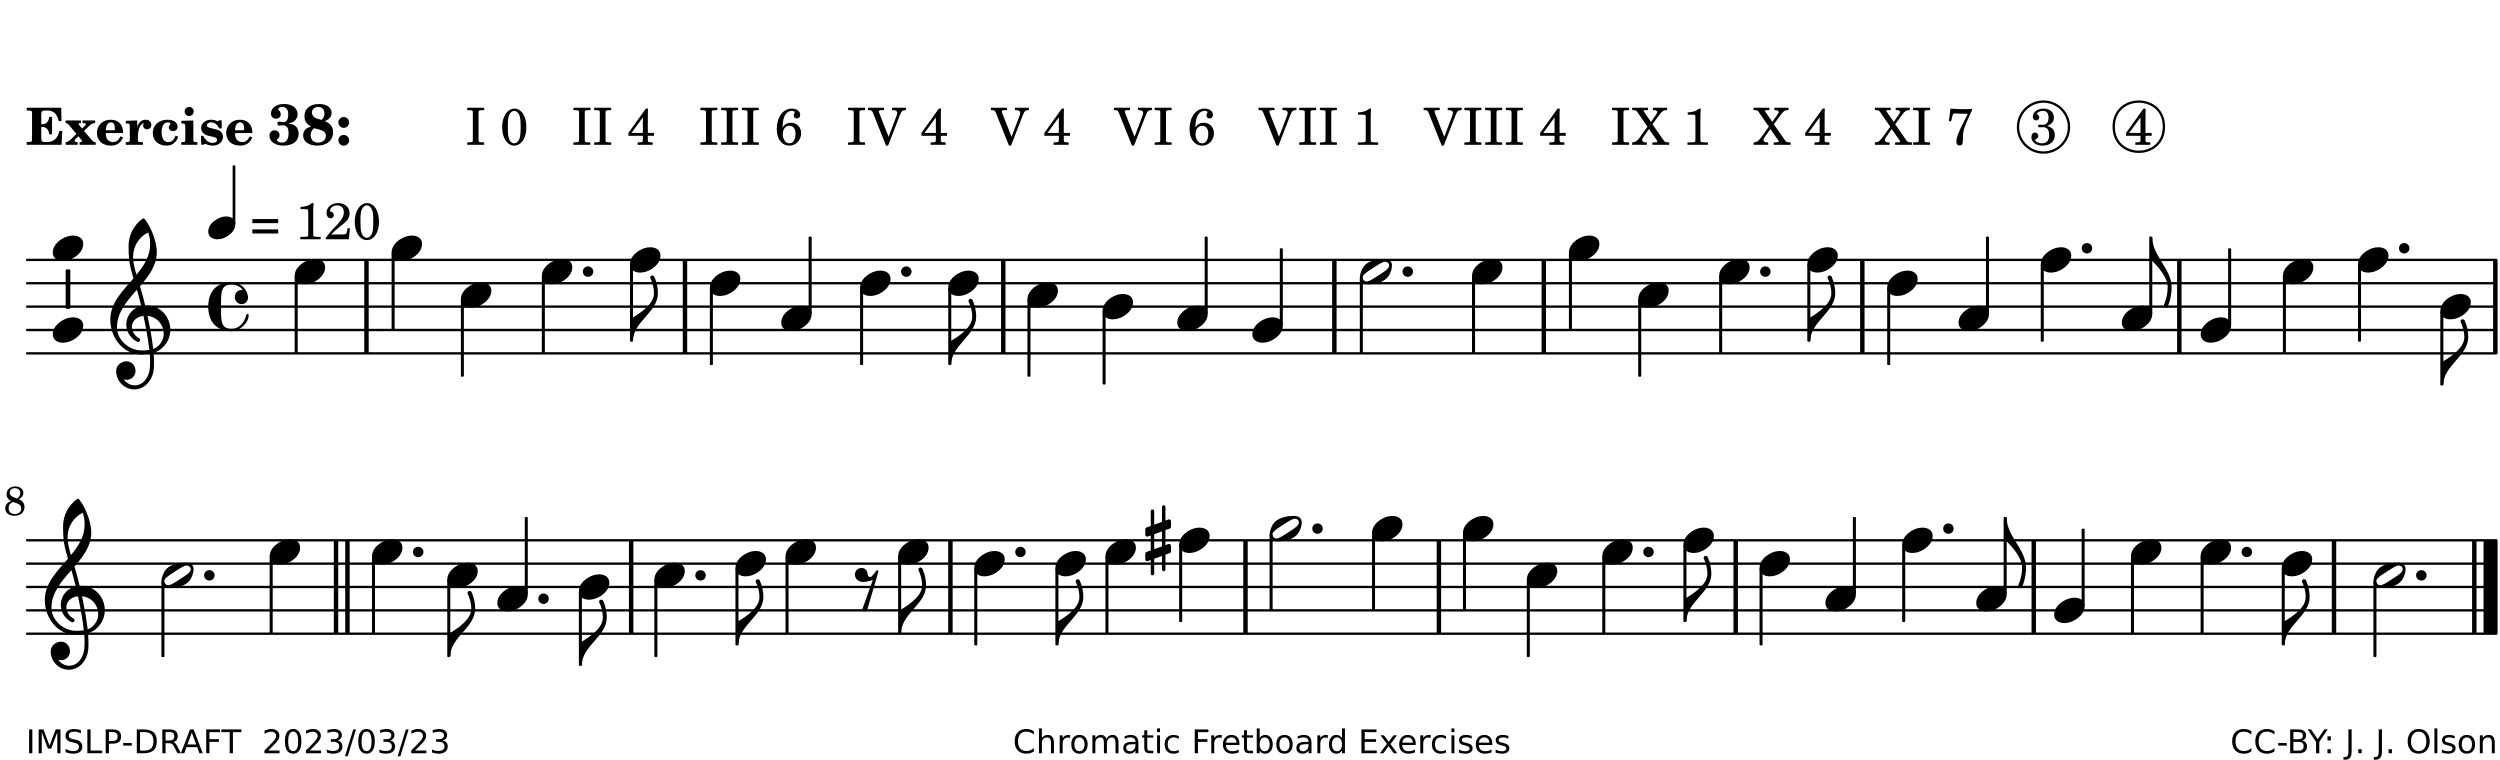 <?xml version="1.0" encoding="UTF-8"?>
<svg xmlns="http://www.w3.org/2000/svg" xmlns:xlink="http://www.w3.org/1999/xlink" width="533pt" height="162pt" viewBox="0 0 533 162" version="1.1">
<defs>
<g>
<symbol overflow="visible" id="glyph0-0">
<path style="stroke:none;" d=""/>
</symbol>
<symbol overflow="visible" id="glyph0-1">
<path style="stroke:none;" d="M 7.531 -7.906 L 0.172 -7.906 L 0.172 -7.312 L 0.344 -7.312 C 0.922 -7.312 1.141 -7.266 1.234 -7.156 C 1.312 -7.047 1.312 -7.016 1.312 -6.328 L 1.312 -1.578 C 1.312 -0.891 1.312 -0.859 1.234 -0.75 C 1.141 -0.641 0.922 -0.594 0.344 -0.594 L 0.172 -0.594 L 0.172 0 L 7.609 0 L 7.75 -2.953 L 7.156 -2.953 C 6.75 -1.359 5.922 -0.609 4.594 -0.594 L 4.266 -0.594 C 3.469 -0.562 3.281 -0.719 3.281 -1.375 L 3.281 -3.797 L 3.469 -3.797 C 4.344 -3.797 4.859 -3.234 4.984 -2.234 L 5.578 -2.234 L 5.578 -5.953 L 4.984 -5.953 C 4.859 -4.938 4.344 -4.391 3.469 -4.391 L 3.281 -4.391 L 3.281 -6.375 C 3.266 -7.141 3.422 -7.312 4.234 -7.312 L 4.531 -7.312 C 5.906 -7.281 6.562 -6.688 7.016 -5.062 L 7.594 -5.062 Z M 7.531 -7.906 "/>
</symbol>
<symbol overflow="visible" id="glyph0-2">
<path style="stroke:none;" d="M 4.047 -2.984 L 5.188 -4.047 C 5.641 -4.469 5.969 -4.625 6.438 -4.625 L 6.438 -5.188 L 3.75 -5.188 L 3.75 -4.625 L 4 -4.625 C 4.266 -4.625 4.438 -4.531 4.438 -4.375 C 4.438 -4.266 4.375 -4.156 4.203 -4 L 3.641 -3.469 L 3.016 -4.219 C 2.938 -4.328 2.906 -4.391 2.906 -4.453 C 2.906 -4.562 3.031 -4.625 3.266 -4.625 L 3.391 -4.625 L 3.391 -5.188 L 0.141 -5.188 L 0.141 -4.625 C 0.469 -4.609 0.594 -4.531 0.875 -4.188 L 2.438 -2.328 L 1.125 -1.047 C 0.719 -0.703 0.484 -0.562 0.141 -0.562 L 0.141 0 L 2.703 0 L 2.703 -0.562 L 2.562 -0.562 C 2.25 -0.562 2.047 -0.672 2.047 -0.859 C 2.047 -0.969 2.109 -1.078 2.203 -1.188 L 2.859 -1.828 L 3.5 -1.047 C 3.594 -0.953 3.625 -0.891 3.625 -0.797 C 3.625 -0.641 3.5 -0.562 3.188 -0.562 L 3.109 -0.562 L 3.109 0 L 6.547 0 L 6.547 -0.562 C 6.141 -0.562 6.031 -0.641 5.562 -1.188 Z M 4.047 -2.984 "/>
</symbol>
<symbol overflow="visible" id="glyph0-3">
<path style="stroke:none;" d="M 5.922 -2.5 L 5.922 -2.672 C 5.922 -4.297 4.906 -5.344 3.297 -5.344 C 2.406 -5.344 1.688 -5.062 1.141 -4.5 C 0.641 -3.984 0.344 -3.266 0.344 -2.547 C 0.344 -1.75 0.688 -0.969 1.234 -0.5 C 1.734 -0.078 2.469 0.172 3.312 0.172 C 4.594 0.172 5.438 -0.406 5.922 -1.578 L 5.375 -1.797 C 4.938 -0.938 4.453 -0.578 3.734 -0.578 C 3.234 -0.578 2.797 -0.828 2.516 -1.234 C 2.328 -1.531 2.25 -1.875 2.25 -2.5 Z M 2.25 -3.094 C 2.25 -4.141 2.672 -4.781 3.328 -4.781 C 3.906 -4.781 4.188 -4.312 4.188 -3.453 C 4.188 -3.188 4.125 -3.094 3.906 -3.094 Z M 2.25 -3.094 "/>
</symbol>
<symbol overflow="visible" id="glyph0-4">
<path style="stroke:none;" d="M 2.641 -5.188 L 0.203 -5.109 L 0.203 -4.547 L 0.359 -4.547 C 1.047 -4.531 1.078 -4.484 1.062 -3.484 L 1.062 -0.984 C 1.047 -0.828 1.047 -0.766 1 -0.703 C 0.922 -0.609 0.719 -0.562 0.234 -0.562 L 0.203 -0.562 L 0.203 0 L 3.859 0 L 3.859 -0.562 L 3.609 -0.562 C 2.875 -0.562 2.797 -0.625 2.797 -1.031 L 2.797 -1.797 C 2.844 -3.422 3.297 -4.422 4.078 -4.625 C 3.938 -4.422 3.906 -4.297 3.906 -4.109 C 3.906 -3.641 4.25 -3.297 4.719 -3.297 C 5.25 -3.297 5.656 -3.703 5.656 -4.234 C 5.656 -4.875 5.156 -5.344 4.453 -5.344 C 3.609 -5.344 3.016 -4.859 2.641 -3.859 Z M 2.641 -5.188 "/>
</symbol>
<symbol overflow="visible" id="glyph0-5">
<path style="stroke:none;" d="M 5.203 -1.938 C 5.047 -1.531 4.953 -1.359 4.781 -1.141 C 4.531 -0.781 4.094 -0.578 3.641 -0.578 C 2.734 -0.578 2.234 -1.344 2.234 -2.703 C 2.234 -4.016 2.719 -4.781 3.531 -4.781 C 3.859 -4.781 4.109 -4.641 4.109 -4.469 C 4.109 -4.422 4.109 -4.422 3.984 -4.266 C 3.797 -4.016 3.766 -3.938 3.766 -3.719 C 3.766 -3.25 4.141 -2.922 4.672 -2.922 C 5.25 -2.922 5.641 -3.281 5.641 -3.859 C 5.641 -4.766 4.781 -5.344 3.469 -5.344 C 1.641 -5.344 0.344 -4.156 0.344 -2.516 C 0.344 -0.906 1.516 0.172 3.281 0.172 C 4.094 0.172 4.641 -0.062 5.109 -0.578 C 5.438 -0.906 5.609 -1.234 5.766 -1.75 Z M 5.203 -1.938 "/>
</symbol>
<symbol overflow="visible" id="glyph0-6">
<path style="stroke:none;" d="M 2.875 -5.188 L 0.312 -5.109 L 0.312 -4.547 L 0.453 -4.547 C 1.125 -4.531 1.156 -4.484 1.156 -3.516 L 1.156 -0.984 C 1.156 -0.828 1.141 -0.766 1.094 -0.703 C 1.031 -0.609 0.812 -0.562 0.344 -0.562 L 0.312 -0.562 L 0.312 0 L 3.734 0 L 3.734 -0.562 L 3.672 -0.562 C 2.984 -0.562 2.875 -0.641 2.875 -1.031 Z M 2 -8.078 C 1.453 -8.078 1.016 -7.641 1.016 -7.109 C 1.016 -6.578 1.453 -6.141 1.969 -6.141 C 2.531 -6.141 2.953 -6.562 2.953 -7.109 C 2.953 -7.641 2.516 -8.078 2 -8.078 Z M 2 -8.078 "/>
</symbol>
<symbol overflow="visible" id="glyph0-7">
<path style="stroke:none;" d="M 4.812 -5.234 L 4.344 -5.234 L 3.938 -5 C 3.516 -5.234 3.109 -5.344 2.578 -5.344 C 1.344 -5.344 0.453 -4.609 0.453 -3.578 C 0.453 -3.156 0.609 -2.766 0.922 -2.484 C 1.25 -2.172 1.562 -2.016 2.281 -1.859 L 3.078 -1.688 C 3.625 -1.562 3.844 -1.375 3.844 -1.047 C 3.844 -0.656 3.484 -0.406 2.906 -0.406 C 2.062 -0.406 1.438 -0.875 0.906 -1.922 L 0.422 -1.922 L 0.469 -0.016 L 0.938 -0.016 L 1.359 -0.219 C 1.781 0.016 2.328 0.172 2.906 0.172 C 4.188 0.172 5.109 -0.609 5.109 -1.703 C 5.109 -2.156 4.938 -2.547 4.641 -2.812 C 4.344 -3.062 4.125 -3.172 3.328 -3.359 L 2.344 -3.609 C 1.812 -3.75 1.672 -3.859 1.672 -4.141 C 1.672 -4.516 2.031 -4.781 2.578 -4.781 C 3.281 -4.781 3.797 -4.406 4.344 -3.5 L 4.859 -3.5 Z M 4.812 -5.234 "/>
</symbol>
<symbol overflow="visible" id="glyph1-0">
<path style="stroke:none;" d=""/>
</symbol>
<symbol overflow="visible" id="glyph1-1">
<path style="stroke:none;" d="M 4.312 -4.531 C 4.797 -4.641 5 -4.719 5.281 -4.859 C 5.922 -5.203 6.297 -5.797 6.297 -6.531 C 6.297 -7.828 5.141 -8.703 3.391 -8.703 C 2.5 -8.703 1.766 -8.469 1.25 -8.016 C 0.844 -7.656 0.609 -7.141 0.609 -6.672 C 0.609 -6.031 1.078 -5.562 1.703 -5.562 C 2.297 -5.562 2.703 -5.953 2.703 -6.531 C 2.703 -6.859 2.562 -7.125 2.219 -7.453 C 2.172 -7.516 2.141 -7.547 2.141 -7.594 C 2.141 -7.828 2.594 -8.062 3.078 -8.062 C 3.844 -8.062 4.297 -7.5 4.297 -6.547 C 4.297 -5.469 3.953 -4.828 3.344 -4.828 C 3.25 -4.828 3.125 -4.828 2.922 -4.875 C 2.656 -4.938 2.562 -4.953 2.438 -4.953 C 2.125 -4.953 1.984 -4.828 1.984 -4.547 C 1.984 -4.266 2.172 -4.078 2.422 -4.078 C 2.516 -4.078 2.578 -4.094 2.797 -4.125 C 3.078 -4.141 3.141 -4.156 3.234 -4.156 C 4 -4.156 4.375 -3.562 4.375 -2.406 C 4.375 -1.172 3.859 -0.469 2.953 -0.469 C 2.438 -0.469 1.891 -0.719 1.891 -0.984 C 1.891 -1.062 1.938 -1.125 2 -1.203 C 2.375 -1.547 2.453 -1.703 2.453 -2.062 C 2.453 -2.641 2 -3.094 1.406 -3.094 C 0.734 -3.094 0.297 -2.609 0.297 -1.922 C 0.297 -0.672 1.5 0.172 3.266 0.172 C 4.172 0.172 5.016 -0.047 5.578 -0.438 C 6.156 -0.844 6.516 -1.594 6.516 -2.375 C 6.516 -3.141 6.172 -3.828 5.609 -4.156 C 5.25 -4.359 4.969 -4.438 4.312 -4.531 Z M 4.312 -4.531 "/>
</symbol>
<symbol overflow="visible" id="glyph1-2">
<path style="stroke:none;" d="M 4.953 -5.047 C 5.312 -5.188 5.484 -5.281 5.656 -5.391 C 6.141 -5.734 6.406 -6.234 6.406 -6.812 C 6.406 -7.938 5.344 -8.703 3.734 -8.703 C 1.828 -8.703 0.609 -7.688 0.609 -6.094 C 0.609 -5.109 1.062 -4.406 2.031 -3.891 C 1.641 -3.766 1.484 -3.719 1.281 -3.609 C 0.656 -3.281 0.328 -2.719 0.328 -2 C 0.328 -0.672 1.531 0.172 3.391 0.172 C 5.375 0.172 6.719 -0.953 6.719 -2.641 C 6.719 -3.797 6.156 -4.562 4.953 -5.047 Z M 4.266 -5.312 C 3.75 -5.438 3.375 -5.547 3.141 -5.625 C 2.562 -5.844 2.203 -6.344 2.203 -6.891 C 2.203 -7.562 2.766 -8.062 3.531 -8.062 C 4.359 -8.062 4.875 -7.531 4.875 -6.672 C 4.875 -6.109 4.656 -5.641 4.266 -5.312 Z M 2.688 -3.547 C 3.203 -3.422 3.812 -3.234 4.125 -3.141 C 4.891 -2.859 5.188 -2.531 5.188 -1.906 C 5.188 -1.062 4.5 -0.469 3.531 -0.469 C 2.531 -0.469 1.938 -1.062 1.938 -2.047 C 1.938 -2.688 2.141 -3.109 2.688 -3.547 Z M 2.688 -3.547 "/>
</symbol>
<symbol overflow="visible" id="glyph1-3">
<path style="stroke:none;" d="M 1.844 -2.109 C 1.219 -2.109 0.703 -1.594 0.703 -0.969 C 0.703 -0.344 1.219 0.188 1.828 0.188 C 2.484 0.188 3 -0.312 3 -0.969 C 3 -1.594 2.484 -2.109 1.844 -2.109 Z M 1.844 -5.922 C 1.219 -5.922 0.703 -5.391 0.703 -4.766 C 0.703 -4.141 1.219 -3.609 1.828 -3.609 C 2.484 -3.609 3 -4.125 3 -4.766 C 3 -5.391 2.484 -5.922 1.844 -5.922 Z M 1.844 -5.922 "/>
</symbol>
<symbol overflow="visible" id="glyph2-0">
<path style="stroke:none;" d=""/>
</symbol>
<symbol overflow="visible" id="glyph2-1">
<path style="stroke:none;" d=""/>
</symbol>
<symbol overflow="visible" id="glyph2-2">
<path style="stroke:none;" d="M 0.422 -7.391 L 0.641 -7.391 C 1.266 -7.375 1.469 -7.344 1.562 -7.234 C 1.625 -7.141 1.625 -7.109 1.625 -6.562 L 1.625 -1.344 C 1.625 -0.797 1.625 -0.766 1.562 -0.672 C 1.469 -0.562 1.266 -0.516 0.641 -0.516 L 0.422 -0.516 L 0.422 0 L 4.047 0 L 4.047 -0.516 L 3.828 -0.516 C 3.203 -0.516 3 -0.547 2.906 -0.672 C 2.844 -0.766 2.844 -0.781 2.844 -1.344 L 2.844 -6.562 C 2.844 -7.125 2.844 -7.141 2.906 -7.234 C 3 -7.344 3.203 -7.375 3.828 -7.391 L 4.047 -7.391 L 4.047 -7.906 L 0.422 -7.906 Z M 0.422 -7.391 "/>
</symbol>
<symbol overflow="visible" id="glyph2-3">
<path style="stroke:none;" d="M 3.109 -7.719 C 1.578 -7.719 0.453 -6.047 0.453 -3.75 C 0.453 -1.484 1.547 0.172 3.016 0.172 C 4.562 0.172 5.625 -1.438 5.625 -3.719 C 5.625 -4.875 5.391 -5.844 4.922 -6.594 C 4.5 -7.281 3.797 -7.719 3.109 -7.719 Z M 3.031 -7.234 C 3.391 -7.234 3.75 -7 4.016 -6.562 C 4.297 -6.047 4.406 -5.422 4.406 -3.922 C 4.406 -2.375 4.328 -1.656 4.109 -1.172 C 3.859 -0.641 3.469 -0.312 3.047 -0.312 C 2.672 -0.312 2.328 -0.547 2.062 -0.984 C 1.766 -1.5 1.672 -2.172 1.672 -3.969 C 1.672 -5.25 1.75 -5.891 1.969 -6.375 C 2.219 -6.922 2.625 -7.234 3.031 -7.234 Z M 3.031 -7.234 "/>
</symbol>
<symbol overflow="visible" id="glyph2-4">
<path style="stroke:none;" d="M 4.031 -7.719 L 0.312 -2.531 L 0.312 -1.922 L 3.391 -1.922 L 3.391 -1.344 C 3.391 -0.781 3.391 -0.766 3.312 -0.672 C 3.234 -0.547 3.016 -0.516 2.406 -0.516 L 2.281 -0.516 L 2.281 0 L 5.484 0 L 5.484 -0.516 L 5.438 -0.516 C 4.812 -0.516 4.594 -0.547 4.516 -0.672 C 4.453 -0.766 4.453 -0.781 4.453 -1.344 L 4.453 -1.922 L 5.766 -1.922 L 5.766 -2.531 L 4.453 -2.531 L 4.453 -5.516 C 4.453 -6.891 4.453 -6.922 4.5 -7.719 Z M 3.391 -2.531 L 0.969 -2.531 L 3.391 -5.844 Z M 3.391 -2.531 "/>
</symbol>
<symbol overflow="visible" id="glyph2-5">
<path style="stroke:none;" d="M 1.672 -3.719 C 1.781 -5.094 1.844 -5.453 2.078 -6.016 C 2.406 -6.797 2.984 -7.234 3.672 -7.234 C 4.047 -7.234 4.281 -7.125 4.281 -6.922 C 4.281 -6.875 4.266 -6.844 4.234 -6.766 C 4.125 -6.562 4.062 -6.391 4.062 -6.25 C 4.062 -5.875 4.344 -5.609 4.734 -5.609 C 5.156 -5.609 5.453 -5.938 5.453 -6.391 C 5.453 -7.156 4.703 -7.719 3.656 -7.719 C 2.766 -7.719 1.922 -7.281 1.391 -6.547 C 0.781 -5.703 0.453 -4.562 0.453 -3.375 C 0.453 -1.234 1.516 0.172 3.125 0.172 C 3.844 0.172 4.438 -0.078 4.891 -0.562 C 5.359 -1.047 5.656 -1.75 5.656 -2.453 C 5.656 -3.75 4.734 -4.703 3.484 -4.703 C 2.734 -4.703 2.188 -4.422 1.672 -3.719 Z M 3.172 -4.047 C 3.969 -4.047 4.453 -3.422 4.453 -2.375 C 4.453 -1.109 3.953 -0.312 3.156 -0.312 C 2.656 -0.312 2.266 -0.562 2 -1.109 C 1.828 -1.453 1.734 -1.812 1.734 -2.219 C 1.734 -3.359 2.297 -4.047 3.172 -4.047 Z M 3.172 -4.047 "/>
</symbol>
<symbol overflow="visible" id="glyph2-6">
<path style="stroke:none;" d="M 4.297 -1.703 L 2.297 -6.781 C 2.25 -6.922 2.219 -7.062 2.219 -7.125 C 2.219 -7.312 2.406 -7.391 2.891 -7.391 L 3.328 -7.391 L 3.328 -7.906 L -0.094 -7.906 L -0.094 -7.391 L 0.125 -7.391 C 0.641 -7.375 0.797 -7.266 0.969 -6.781 L 3.75 0.172 L 4.188 0.172 L 6.703 -6.312 C 7.031 -7.172 7.266 -7.375 7.891 -7.391 L 8 -7.391 L 8 -7.906 L 5.031 -7.906 L 5.031 -7.391 L 5.25 -7.391 C 5.812 -7.391 6.141 -7.172 6.141 -6.828 C 6.141 -6.672 6.078 -6.422 6 -6.203 Z M 4.297 -1.703 "/>
</symbol>
<symbol overflow="visible" id="glyph2-7">
<path style="stroke:none;" d="M 3.531 -7.719 C 3.156 -7.266 2.141 -6.922 1.141 -6.906 L 1.141 -6.422 L 2.109 -6.422 C 2.734 -6.422 2.797 -6.359 2.781 -5.734 L 2.781 -1.344 C 2.781 -0.781 2.781 -0.766 2.719 -0.672 C 2.625 -0.562 2.422 -0.516 1.812 -0.516 L 1.094 -0.516 L 1.094 0 L 5.438 0 L 5.438 -0.516 L 4.828 -0.516 C 4.219 -0.516 4.016 -0.562 3.922 -0.672 C 3.844 -0.766 3.844 -0.781 3.844 -1.344 L 3.844 -5.875 C 3.844 -6.484 3.859 -7 3.922 -7.719 Z M 3.531 -7.719 "/>
</symbol>
<symbol overflow="visible" id="glyph2-8">
<path style="stroke:none;" d="M 4.266 -4.375 L 5.719 -6.359 C 6.281 -7.156 6.609 -7.375 7.219 -7.391 L 7.391 -7.391 L 7.391 -7.906 L 4.375 -7.906 L 4.375 -7.391 L 4.531 -7.391 C 5.062 -7.391 5.297 -7.266 5.297 -6.969 C 5.297 -6.844 5.25 -6.766 5.141 -6.594 L 3.953 -4.875 L 2.5 -6.984 C 2.422 -7.094 2.375 -7.203 2.375 -7.25 C 2.375 -7.359 2.469 -7.391 2.906 -7.391 L 3.312 -7.391 L 3.312 -7.906 L -0.062 -7.906 L -0.062 -7.391 L 0.125 -7.391 C 0.719 -7.375 0.797 -7.344 1.047 -6.984 L 3.203 -3.859 L 1.422 -1.391 C 0.938 -0.75 0.562 -0.531 -0.016 -0.516 L -0.062 -0.516 L -0.062 0 L 3.062 0 L 3.062 -0.516 L 2.781 -0.516 C 2.344 -0.516 2.062 -0.719 2.062 -1.047 C 2.062 -1.188 2.141 -1.359 2.25 -1.516 L 3.516 -3.359 L 5.141 -1.047 C 5.25 -0.922 5.297 -0.797 5.297 -0.719 C 5.297 -0.531 5.25 -0.531 4.562 -0.516 L 4.25 -0.516 L 4.25 0 L 7.844 0 L 7.844 -0.516 L 7.719 -0.516 C 6.984 -0.531 6.906 -0.562 6.562 -1.078 Z M 4.266 -4.375 "/>
</symbol>
<symbol overflow="visible" id="glyph2-9">
<path style="stroke:none;" d="M 0.641 -5.062 L 1.125 -4.984 L 1.328 -5.844 C 1.484 -6.578 1.562 -6.688 1.891 -6.688 C 1.938 -6.688 2.031 -6.688 2.125 -6.672 C 3.469 -6.609 3.469 -6.609 3.969 -6.609 C 4.125 -6.609 4.375 -6.609 4.672 -6.609 L 3.938 -5.109 C 3.125 -3.5 3.016 -3.312 2.75 -2.625 C 2.406 -1.812 2.234 -1.125 2.234 -0.656 C 2.234 -0.156 2.5 0.156 2.922 0.156 C 3.453 0.156 3.656 -0.203 3.641 -1.156 C 3.594 -2.734 3.797 -3.5 4.969 -6.062 C 5.125 -6.406 5.297 -6.75 5.453 -7.094 C 5.469 -7.109 5.5 -7.203 5.562 -7.344 L 5.562 -7.672 C 4.906 -7.609 4.562 -7.594 3.875 -7.594 C 2.922 -7.594 2.172 -7.625 0.984 -7.719 Z M 0.641 -5.062 "/>
</symbol>
<symbol overflow="visible" id="glyph2-10">
<path style="stroke:none;" d="M 3.797 -4.031 C 4.781 -4.391 5.25 -4.953 5.25 -5.828 C 5.25 -6.984 4.375 -7.719 3.016 -7.719 C 1.734 -7.719 0.75 -6.953 0.75 -5.953 C 0.75 -5.516 1.047 -5.188 1.484 -5.188 C 1.859 -5.188 2.125 -5.453 2.125 -5.844 C 2.125 -6.094 2.031 -6.234 1.781 -6.406 C 1.672 -6.484 1.641 -6.531 1.641 -6.609 C 1.641 -6.906 2.281 -7.234 2.906 -7.234 C 3.688 -7.234 4.109 -6.75 4.109 -5.812 C 4.109 -4.797 3.688 -4.266 2.906 -4.266 C 2.812 -4.266 2.625 -4.266 2.469 -4.281 C 2.375 -4.297 2.297 -4.297 2.219 -4.297 C 2 -4.297 1.875 -4.188 1.875 -4 C 1.875 -3.812 1.984 -3.719 2.219 -3.719 C 2.297 -3.719 2.375 -3.719 2.469 -3.734 C 2.688 -3.75 2.875 -3.75 2.984 -3.75 C 3.797 -3.75 4.234 -3.172 4.234 -2.078 C 4.234 -0.938 3.688 -0.312 2.703 -0.312 C 2.016 -0.312 1.266 -0.672 1.266 -1.016 C 1.266 -1.125 1.297 -1.141 1.5 -1.266 C 1.812 -1.453 1.922 -1.625 1.922 -1.906 C 1.922 -2.297 1.625 -2.594 1.234 -2.594 C 0.766 -2.594 0.453 -2.219 0.453 -1.625 C 0.453 -0.562 1.438 0.172 2.844 0.172 C 4.422 0.172 5.453 -0.719 5.453 -2.062 C 5.453 -3.094 4.922 -3.719 3.797 -4.031 Z M 3.797 -4.031 "/>
</symbol>
<symbol overflow="visible" id="glyph2-11">
<path style="stroke:none;" d="M 0.562 -1.234 L 6.078 -1.234 L 6.078 -2.109 L 0.562 -2.109 Z M 0.562 -3.438 L 6.078 -3.438 L 6.078 -4.312 L 0.562 -4.312 Z M 0.562 -3.438 "/>
</symbol>
<symbol overflow="visible" id="glyph2-12">
<path style="stroke:none;" d="M 5.531 -2.359 L 5.047 -2.359 L 4.938 -1.812 C 4.797 -1.094 4.703 -1.031 4.031 -1.031 L 1.578 -1.031 C 2.328 -1.812 2.578 -2.047 3.281 -2.594 C 4.281 -3.359 4.703 -3.75 4.969 -4.078 C 5.312 -4.562 5.484 -5.031 5.484 -5.578 C 5.484 -6.828 4.453 -7.719 3.016 -7.719 C 1.625 -7.719 0.562 -6.828 0.562 -5.656 C 0.562 -4.969 0.922 -4.484 1.438 -4.484 C 1.844 -4.484 2.109 -4.766 2.109 -5.156 C 2.109 -5.438 1.953 -5.688 1.734 -5.781 C 1.328 -5.953 1.297 -5.969 1.297 -6.109 C 1.297 -6.281 1.406 -6.531 1.562 -6.719 C 1.844 -7.047 2.297 -7.234 2.797 -7.234 C 3.719 -7.234 4.25 -6.688 4.25 -5.766 C 4.25 -4.953 3.859 -4.219 2.953 -3.25 C 2.141 -2.406 1.641 -1.859 1.453 -1.656 C 1.062 -1.188 0.859 -0.938 0.391 -0.312 L 0.391 0 L 5.328 0 Z M 5.531 -2.359 "/>
</symbol>
<symbol overflow="visible" id="glyph3-0">
<path style="stroke:none;" d="M 1 0 L 8.969 0 L 8.969 -10.625 L 1 -10.625 Z M 1.984 -1 L 1.984 -9.625 L 7.969 -9.625 L 7.969 -1 Z M 1.984 -1 "/>
</symbol>
<symbol overflow="visible" id="glyph3-1">
<path style="stroke:none;" d="M 0 0 C 0 0.625 0.5 1.109 1.109 1.109 C 1.734 1.109 2.234 0.625 2.234 0 C 2.234 -0.625 1.734 -1.109 1.109 -1.109 C 0.5 -1.109 0 -0.625 0 0 Z M 0 0 "/>
</symbol>
<symbol overflow="visible" id="glyph3-2">
<path style="stroke:none;" d="M 4.344 -2.703 C 3.531 -2.703 2.734 -2.453 2.031 -2.031 C 1.094 -1.469 0 -0.484 0 0.938 C 0 2.156 1.062 2.703 2.156 2.703 C 2.969 2.703 3.766 2.453 4.469 2.031 C 5.406 1.469 6.5 0.484 6.5 -0.938 C 6.5 -2.156 5.438 -2.703 4.344 -2.703 Z M 4.344 -2.703 "/>
</symbol>
<symbol overflow="visible" id="glyph3-3">
<path style="stroke:none;" d="M 0 0 C 0 -4.047 5.312 -6.094 5.312 -10.141 C 5.312 -11.375 5.016 -12.594 4.516 -13.703 C 4.422 -13.859 4.266 -13.922 4.125 -13.922 C 3.859 -13.922 3.609 -13.703 3.672 -13.391 C 4.156 -12.375 4.469 -11.281 4.469 -10.141 C 4.469 -7.922 1.938 -6.156 0 -4.984 L -0.312 -4.984 L -0.312 0 Z M 0 0 "/>
</symbol>
<symbol overflow="visible" id="glyph3-4">
<path style="stroke:none;" d="M 6.25 -1.297 C 6.25 -1.094 6.172 -0.891 6.031 -0.734 C 5.641 -0.234 4.703 0.344 3.969 0.812 C 3.234 1.297 2.312 1.906 1.688 2.094 C 1.609 2.109 1.531 2.109 1.453 2.109 C 1.031 2.109 0.625 1.766 0.625 1.297 C 0.625 1.094 0.672 0.891 0.812 0.734 C 1.219 0.234 2.156 -0.344 2.891 -0.812 C 3.625 -1.297 4.562 -1.906 5.172 -2.094 C 5.266 -2.109 5.344 -2.109 5.422 -2.109 C 5.844 -2.109 6.25 -1.766 6.25 -1.297 Z M 5.219 -2.703 C 3.75 -2.703 2.531 -2.438 1.469 -1.719 C 0.844 -1.281 0.453 -0.578 0.219 0.156 C 0.094 0.516 0 0.922 0 1.297 C 0 2.297 0.734 2.703 1.656 2.703 C 3.125 2.703 4.328 2.438 5.375 1.719 C 6.016 1.281 6.422 0.578 6.656 -0.156 C 6.766 -0.516 6.859 -0.922 6.859 -1.297 C 6.859 -2.297 6.141 -2.703 5.219 -2.703 Z M 5.219 -2.703 "/>
</symbol>
<symbol overflow="visible" id="glyph3-5">
<path style="stroke:none;" d="M 0 0 L -0.312 0 L -0.312 4.984 L 0 4.984 C 1.422 6.469 3.281 8.562 3.281 10.625 C 3.281 11.938 2.969 13.234 2.453 14.438 C 2.391 14.766 2.656 14.984 2.906 14.984 C 3.047 14.984 3.203 14.906 3.312 14.734 C 3.828 13.422 4.125 12.031 4.125 10.625 C 4.125 6.688 0 3.922 0 0 Z M 0 0 "/>
</symbol>
<symbol overflow="visible" id="glyph3-6">
<path style="stroke:none;" d="M 7.156 -0.531 C 7.891 -0.531 8.484 -1.172 8.484 -1.969 C 8.484 -2.047 8.484 -2.125 8.469 -2.234 C 8.172 -3.938 6.719 -5.219 4.984 -5.219 C 3.625 -5.219 2.25 -4.828 1.312 -3.844 C 0.344 -2.828 0 -1.422 0 0 C 0 1.422 0.344 2.828 1.312 3.844 C 2.25 4.828 3.625 5.234 4.984 5.234 C 6.531 5.234 8.625 3.641 8.625 1.766 C 8.625 1.609 8.484 1.531 8.359 1.531 C 8.266 1.531 8.172 1.594 8.125 1.734 C 7.75 3.344 6.578 4.734 4.984 4.734 C 2.875 4.734 2.734 3.266 2.734 1.016 L 2.734 -1.016 C 2.734 -3.266 2.875 -4.719 4.984 -4.719 C 5.938 -4.719 6.812 -4.281 7.375 -3.547 C 7.266 -3.562 7.172 -3.562 7.094 -3.562 C 6.203 -3.562 5.656 -2.781 5.656 -2.031 C 5.656 -1.375 6.172 -0.531 7.156 -0.531 Z M 7.156 -0.531 "/>
</symbol>
<symbol overflow="visible" id="glyph3-7">
<path style="stroke:none;" d="M 7.484 -5.219 C 7.156 -6.594 6.797 -7.984 6.375 -9.344 C 8.25 -11.516 9.953 -13.75 9.953 -16.594 C 9.953 -18.844 8.719 -22.047 7.312 -23.734 C 7.25 -23.781 7.188 -23.781 7.109 -23.781 C 7.047 -23.781 6.969 -23.766 6.906 -23.734 C 5.047 -22.375 3.938 -20.203 3.938 -17.906 C 3.938 -16.875 3.969 -15.859 4.078 -14.828 C 4.25 -13.531 4.609 -12.25 4.984 -11.016 C 2.656 -8.328 0.047 -5.75 0.047 -2.234 C 0.047 1.797 2.922 5.219 6.672 5.219 C 7.297 5.219 7.875 5.156 8.453 5.062 C 8.5 5.672 8.531 6.281 8.531 6.891 C 8.531 7.25 8.5 7.625 8.484 7.984 C 8.359 9.953 7.156 11.797 5.234 11.797 C 4.266 11.797 3.422 11.281 2.906 10.5 C 3.109 10.578 3.312 10.625 3.531 10.625 C 4.562 10.625 5.422 9.766 5.422 8.719 C 5.422 7.609 4.609 6.672 3.531 6.672 C 2.344 6.672 1.297 7.562 1.297 8.719 C 1.297 10.891 3.031 12.656 5.172 12.656 C 7.531 12.656 9.188 10.5 9.328 8.109 C 9.344 7.734 9.359 7.328 9.359 6.953 C 9.359 6.25 9.328 5.562 9.266 4.859 C 9.781 4.703 10.281 4.484 10.719 4.141 C 12.188 3.031 12.844 1.469 12.844 -0.047 C 12.844 -2.688 10.844 -5.234 7.75 -5.234 C 7.672 -5.234 7.562 -5.219 7.484 -5.219 Z M 9.188 4.047 C 8.906 1.594 8.469 -0.703 7.984 -3.016 C 10.125 -2.781 11.438 -1.016 11.438 0.781 C 11.438 2.156 10.531 3.562 9.188 4.047 Z M 1.469 -0.562 C 1.469 -3.75 3.578 -6.172 5.719 -8.594 C 6.062 -7.438 6.359 -6.25 6.641 -5.094 C 4.609 -4.641 3.453 -2.922 3.453 -1.172 C 3.453 0.219 4.188 1.656 5.781 2.516 C 5.844 2.531 5.891 2.547 5.953 2.547 C 6.203 2.547 6.391 2.328 6.391 2.109 C 6.391 2.016 6.359 1.906 6.25 1.812 C 5.141 1.172 4.641 0.234 4.641 -0.641 C 4.641 -1.797 5.531 -2.844 7.109 -3.016 C 7.625 -0.641 8.094 1.719 8.359 4.25 C 7.828 4.328 7.297 4.359 6.734 4.359 C 4.047 4.359 1.469 2.125 1.469 -0.562 Z M 8.125 -20.812 C 8.453 -19.828 8.531 -19.344 8.531 -18.25 C 8.531 -15.734 7.219 -13.719 5.625 -11.797 C 5.266 -13.016 4.906 -14.188 4.906 -15.656 C 4.906 -17.844 6.156 -19.859 8.125 -20.812 Z M 8.125 -20.812 "/>
</symbol>
<symbol overflow="visible" id="glyph3-8">
<path style="stroke:none;" d="M 0 -2.375 L 0 -1.172 C 0 -0.953 0.172 -0.781 0.391 -0.781 C 0.438 -0.781 0.5 -0.781 0.531 -0.797 L 1.172 -1.016 L 1.172 2.172 L 0.266 2.484 C 0.094 2.547 0 2.703 0 2.875 L 0 4.062 C 0 4.281 0.172 4.469 0.391 4.469 C 0.438 4.469 0.5 4.469 0.531 4.438 L 1.172 4.203 L 1.172 7.094 C 1.172 7.297 1.328 7.469 1.531 7.469 C 1.734 7.469 1.906 7.297 1.906 7.094 L 1.906 3.938 L 3.562 3.328 L 3.562 6.219 C 3.562 6.422 3.75 6.594 3.938 6.594 C 4.141 6.594 4.297 6.422 4.297 6.219 L 4.297 3.062 L 5.219 2.734 C 5.375 2.672 5.484 2.531 5.484 2.375 L 5.484 1.172 C 5.484 0.953 5.297 0.781 5.078 0.781 C 5.047 0.781 4.984 0.781 4.938 0.797 L 4.297 1.016 L 4.297 -2.172 L 5.219 -2.484 C 5.375 -2.547 5.484 -2.703 5.484 -2.875 L 5.484 -4.062 C 5.484 -4.281 5.297 -4.469 5.078 -4.469 C 5.047 -4.469 4.984 -4.469 4.938 -4.438 L 4.297 -4.203 L 4.297 -7.094 C 4.297 -7.297 4.141 -7.469 3.938 -7.469 C 3.75 -7.469 3.562 -7.297 3.562 -7.094 L 3.562 -3.938 L 1.906 -3.328 L 1.906 -6.219 C 1.906 -6.422 1.734 -6.594 1.531 -6.594 C 1.328 -6.594 1.172 -6.422 1.172 -6.219 L 1.172 -3.062 L 0.266 -2.734 C 0.094 -2.672 0 -2.531 0 -2.375 Z M 3.562 -1.891 L 3.562 1.297 L 1.906 1.891 L 1.906 -1.297 Z M 3.562 -1.891 "/>
</symbol>
<symbol overflow="visible" id="glyph3-9">
<path style="stroke:none;" d="M 1.438 4.984 C 1.594 5.125 1.797 5.172 1.984 5.172 C 2.188 5.172 2.375 5.125 2.531 4.984 L 4.984 -3.391 C 4.875 -3.625 4.547 -3.625 4.422 -3.391 C 4.281 -3.094 3.531 -2.125 3.203 -2.125 C 2.625 -2.125 2.703 -2.75 2.516 -3.312 C 2.344 -3.781 1.891 -4.078 1.391 -4.078 C 0.594 -4.078 -0.062 -3.453 -0.062 -2.656 C -0.062 -1.734 0.75 -1.078 1.672 -1.078 C 2.391 -1.078 3.094 -1.281 3.766 -1.516 Z M 1.438 4.984 "/>
</symbol>
<symbol overflow="visible" id="glyph4-0">
<path style="stroke:none;" d="M 0.891 0 L 7.984 0 L 7.984 -9.453 L 0.891 -9.453 Z M 1.781 -0.891 L 1.781 -8.578 L 7.094 -8.578 L 7.094 -0.891 Z M 1.781 -0.891 "/>
</symbol>
<symbol overflow="visible" id="glyph4-1">
<path style="stroke:none;" d="M 3.812 -2.438 C 3.109 -2.438 2.406 -2.203 1.797 -1.828 C 0.953 -1.328 0 -0.469 0 0.797 C 0 1.922 0.953 2.438 1.969 2.438 C 2.688 2.438 3.375 2.203 4 1.828 C 4.828 1.328 5.781 0.469 5.781 -0.797 C 5.781 -1.922 4.828 -2.438 3.812 -2.438 Z M 3.812 -2.438 "/>
</symbol>
<symbol overflow="visible" id="glyph5-0">
<path style="stroke:none;" d=""/>
</symbol>
<symbol overflow="visible" id="glyph5-1">
<path style="stroke:none;" d="M 3.25 -3.391 C 3.906 -3.75 4.219 -4.172 4.219 -4.75 C 4.219 -5.547 3.484 -6.125 2.484 -6.125 C 1.422 -6.125 0.641 -5.438 0.641 -4.469 C 0.641 -4.094 0.781 -3.703 1.031 -3.422 C 1.172 -3.25 1.312 -3.156 1.625 -3 C 1.25 -2.844 1.078 -2.766 0.891 -2.609 C 0.547 -2.328 0.359 -1.906 0.359 -1.469 C 0.359 -0.984 0.594 -0.516 0.953 -0.25 C 1.297 0 1.766 0.125 2.328 0.125 C 2.969 0.125 3.5 -0.047 3.875 -0.359 C 4.234 -0.688 4.469 -1.219 4.469 -1.75 C 4.469 -2.25 4.266 -2.688 3.922 -3 C 3.75 -3.156 3.578 -3.25 3.25 -3.391 Z M 2.328 -3.75 C 1.625 -4 1.312 -4.328 1.312 -4.828 C 1.312 -5.391 1.766 -5.75 2.453 -5.75 C 3.125 -5.75 3.562 -5.328 3.562 -4.688 C 3.562 -4.234 3.391 -3.938 2.891 -3.531 Z M 2.828 -2.531 C 3.484 -2.297 3.766 -1.953 3.766 -1.391 C 3.766 -0.688 3.219 -0.25 2.375 -0.25 C 1.547 -0.25 1.078 -0.688 1.078 -1.469 C 1.078 -2.109 1.344 -2.5 2.031 -2.812 Z M 2.828 -2.531 "/>
</symbol>
<symbol overflow="visible" id="glyph6-0">
<path style="stroke:none;" d="M 0.344 1.234 L 0.344 -4.906 L 3.828 -4.906 L 3.828 1.234 Z M 0.734 0.844 L 3.438 0.844 L 3.438 -4.516 L 0.734 -4.516 Z M 0.734 0.844 "/>
</symbol>
<symbol overflow="visible" id="glyph6-1">
<path style="stroke:none;" d="M 0.688 -5.078 L 1.375 -5.078 L 1.375 0 L 0.688 0 Z M 0.688 -5.078 "/>
</symbol>
<symbol overflow="visible" id="glyph6-2">
<path style="stroke:none;" d="M 0.688 -5.078 L 1.703 -5.078 L 3 -1.625 L 4.312 -5.078 L 5.328 -5.078 L 5.328 0 L 4.656 0 L 4.656 -4.469 L 3.359 -0.984 L 2.656 -0.984 L 1.344 -4.469 L 1.344 0 L 0.688 0 Z M 0.688 -5.078 "/>
</symbol>
<symbol overflow="visible" id="glyph6-3">
<path style="stroke:none;" d="M 3.734 -4.906 L 3.734 -4.25 C 3.473 -4.375 3.223 -4.461 2.984 -4.516 C 2.754 -4.578 2.535 -4.609 2.328 -4.609 C 1.953 -4.609 1.66 -4.535 1.453 -4.391 C 1.254 -4.242 1.156 -4.039 1.156 -3.781 C 1.156 -3.551 1.223 -3.379 1.359 -3.266 C 1.492 -3.148 1.75 -3.055 2.125 -2.984 L 2.531 -2.906 C 3.039 -2.812 3.414 -2.641 3.656 -2.391 C 3.906 -2.141 4.031 -1.812 4.031 -1.406 C 4.031 -0.906 3.863 -0.531 3.531 -0.281 C 3.207 -0.031 2.727 0.094 2.094 0.094 C 1.852 0.094 1.598 0.066 1.328 0.016 C 1.055 -0.035 0.773 -0.113 0.484 -0.219 L 0.484 -0.938 C 0.754 -0.781 1.023 -0.66 1.297 -0.578 C 1.566 -0.492 1.832 -0.453 2.094 -0.453 C 2.477 -0.453 2.773 -0.531 2.984 -0.688 C 3.203 -0.844 3.312 -1.062 3.312 -1.344 C 3.312 -1.594 3.234 -1.785 3.078 -1.922 C 2.93 -2.066 2.68 -2.176 2.328 -2.25 L 1.922 -2.328 C 1.398 -2.43 1.023 -2.594 0.797 -2.812 C 0.566 -3.031 0.453 -3.332 0.453 -3.719 C 0.453 -4.164 0.609 -4.52 0.922 -4.781 C 1.242 -5.039 1.688 -5.172 2.25 -5.172 C 2.477 -5.172 2.719 -5.148 2.969 -5.109 C 3.219 -5.066 3.473 -5 3.734 -4.906 Z M 3.734 -4.906 "/>
</symbol>
<symbol overflow="visible" id="glyph6-4">
<path style="stroke:none;" d="M 0.688 -5.078 L 1.375 -5.078 L 1.375 -0.578 L 3.844 -0.578 L 3.844 0 L 0.688 0 Z M 0.688 -5.078 "/>
</symbol>
<symbol overflow="visible" id="glyph6-5">
<path style="stroke:none;" d="M 1.375 -4.516 L 1.375 -2.609 L 2.234 -2.609 C 2.555 -2.609 2.801 -2.691 2.969 -2.859 C 3.145 -3.023 3.234 -3.258 3.234 -3.562 C 3.234 -3.863 3.145 -4.098 2.969 -4.266 C 2.801 -4.43 2.555 -4.516 2.234 -4.516 Z M 0.688 -5.078 L 2.234 -5.078 C 2.805 -5.078 3.238 -4.945 3.531 -4.688 C 3.82 -4.438 3.969 -4.062 3.969 -3.562 C 3.969 -3.062 3.82 -2.68 3.531 -2.422 C 3.238 -2.172 2.805 -2.047 2.234 -2.047 L 1.375 -2.047 L 1.375 0 L 0.688 0 Z M 0.688 -5.078 "/>
</symbol>
<symbol overflow="visible" id="glyph6-6">
<path style="stroke:none;" d="M 0.344 -2.188 L 2.172 -2.188 L 2.172 -1.625 L 0.344 -1.625 Z M 0.344 -2.188 "/>
</symbol>
<symbol overflow="visible" id="glyph6-7">
<path style="stroke:none;" d="M 1.375 -4.516 L 1.375 -0.562 L 2.203 -0.562 C 2.898 -0.562 3.41 -0.719 3.734 -1.031 C 4.066 -1.352 4.234 -1.859 4.234 -2.547 C 4.234 -3.223 4.066 -3.719 3.734 -4.031 C 3.41 -4.352 2.898 -4.516 2.203 -4.516 Z M 0.688 -5.078 L 2.094 -5.078 C 3.082 -5.078 3.805 -4.875 4.266 -4.469 C 4.723 -4.062 4.953 -3.422 4.953 -2.547 C 4.953 -1.672 4.719 -1.023 4.25 -0.609 C 3.789 -0.203 3.07 0 2.094 0 L 0.688 0 Z M 0.688 -5.078 "/>
</symbol>
<symbol overflow="visible" id="glyph6-8">
<path style="stroke:none;" d="M 3.094 -2.375 C 3.238 -2.332 3.379 -2.227 3.516 -2.062 C 3.66 -1.895 3.801 -1.672 3.938 -1.391 L 4.641 0 L 3.906 0 L 3.25 -1.297 C 3.082 -1.641 2.922 -1.863 2.766 -1.969 C 2.609 -2.082 2.395 -2.141 2.125 -2.141 L 1.375 -2.141 L 1.375 0 L 0.688 0 L 0.688 -5.078 L 2.234 -5.078 C 2.816 -5.078 3.25 -4.957 3.531 -4.719 C 3.82 -4.477 3.969 -4.109 3.969 -3.609 C 3.969 -3.297 3.891 -3.031 3.734 -2.812 C 3.586 -2.602 3.375 -2.457 3.094 -2.375 Z M 1.375 -4.516 L 1.375 -2.719 L 2.234 -2.719 C 2.566 -2.719 2.816 -2.789 2.984 -2.938 C 3.148 -3.094 3.234 -3.316 3.234 -3.609 C 3.234 -3.91 3.148 -4.133 2.984 -4.281 C 2.816 -4.438 2.566 -4.516 2.234 -4.516 Z M 1.375 -4.516 "/>
</symbol>
<symbol overflow="visible" id="glyph6-9">
<path style="stroke:none;" d="M 2.375 -4.406 L 1.453 -1.875 L 3.312 -1.875 Z M 2 -5.078 L 2.766 -5.078 L 4.703 0 L 4 0 L 3.531 -1.297 L 1.234 -1.297 L 0.781 0 L 0.047 0 Z M 2 -5.078 "/>
</symbol>
<symbol overflow="visible" id="glyph6-10">
<path style="stroke:none;" d="M 0.688 -5.078 L 3.609 -5.078 L 3.609 -4.5 L 1.375 -4.5 L 1.375 -3 L 3.391 -3 L 3.391 -2.422 L 1.375 -2.422 L 1.375 0 L 0.688 0 Z M 0.688 -5.078 "/>
</symbol>
<symbol overflow="visible" id="glyph6-11">
<path style="stroke:none;" d="M -0.016 -5.078 L 4.281 -5.078 L 4.281 -4.5 L 2.469 -4.5 L 2.469 0 L 1.781 0 L 1.781 -4.5 L -0.016 -4.5 Z M -0.016 -5.078 "/>
</symbol>
<symbol overflow="visible" id="glyph6-12">
<path style="stroke:none;" d=""/>
</symbol>
<symbol overflow="visible" id="glyph6-13">
<path style="stroke:none;" d="M 1.344 -0.578 L 3.734 -0.578 L 3.734 0 L 0.516 0 L 0.516 -0.578 C 0.773 -0.848 1.129 -1.207 1.578 -1.656 C 2.023 -2.113 2.305 -2.41 2.422 -2.547 C 2.641 -2.797 2.789 -3.004 2.875 -3.172 C 2.969 -3.348 3.016 -3.516 3.016 -3.672 C 3.016 -3.941 2.922 -4.16 2.734 -4.328 C 2.547 -4.504 2.301 -4.594 2 -4.594 C 1.781 -4.594 1.551 -4.555 1.312 -4.484 C 1.07 -4.41 0.816 -4.297 0.547 -4.141 L 0.547 -4.828 C 0.816 -4.941 1.07 -5.023 1.312 -5.078 C 1.562 -5.141 1.785 -5.172 1.984 -5.172 C 2.504 -5.172 2.922 -5.035 3.234 -4.766 C 3.547 -4.504 3.703 -4.156 3.703 -3.719 C 3.703 -3.508 3.66 -3.312 3.578 -3.125 C 3.504 -2.938 3.367 -2.719 3.172 -2.469 C 3.109 -2.406 2.926 -2.211 2.625 -1.891 C 2.32 -1.578 1.895 -1.141 1.344 -0.578 Z M 1.344 -0.578 "/>
</symbol>
<symbol overflow="visible" id="glyph6-14">
<path style="stroke:none;" d="M 2.219 -4.625 C 1.863 -4.625 1.598 -4.445 1.422 -4.094 C 1.242 -3.75 1.156 -3.227 1.156 -2.531 C 1.156 -1.832 1.242 -1.312 1.422 -0.969 C 1.598 -0.625 1.863 -0.453 2.219 -0.453 C 2.57 -0.453 2.836 -0.625 3.016 -0.969 C 3.191 -1.312 3.281 -1.832 3.281 -2.531 C 3.281 -3.227 3.191 -3.75 3.016 -4.094 C 2.836 -4.445 2.57 -4.625 2.219 -4.625 Z M 2.219 -5.172 C 2.781 -5.172 3.211 -4.945 3.516 -4.5 C 3.816 -4.051 3.969 -3.395 3.969 -2.531 C 3.969 -1.676 3.816 -1.023 3.516 -0.578 C 3.211 -0.129 2.781 0.094 2.219 0.094 C 1.645 0.094 1.207 -0.129 0.906 -0.578 C 0.602 -1.023 0.453 -1.676 0.453 -2.531 C 0.453 -3.395 0.602 -4.051 0.906 -4.5 C 1.207 -4.945 1.645 -5.172 2.219 -5.172 Z M 2.219 -5.172 "/>
</symbol>
<symbol overflow="visible" id="glyph6-15">
<path style="stroke:none;" d="M 2.828 -2.734 C 3.16 -2.672 3.414 -2.523 3.594 -2.297 C 3.781 -2.078 3.875 -1.805 3.875 -1.484 C 3.875 -0.973 3.703 -0.582 3.359 -0.312 C 3.016 -0.039 2.523 0.094 1.891 0.094 C 1.672 0.094 1.445 0.07 1.219 0.031 C 1 -0.008 0.77 -0.07 0.531 -0.156 L 0.531 -0.812 C 0.719 -0.707 0.926 -0.625 1.156 -0.562 C 1.383 -0.508 1.625 -0.484 1.875 -0.484 C 2.301 -0.484 2.625 -0.566 2.844 -0.734 C 3.07 -0.898 3.188 -1.148 3.188 -1.484 C 3.188 -1.773 3.082 -2.004 2.875 -2.172 C 2.664 -2.348 2.375 -2.438 2 -2.438 L 1.406 -2.438 L 1.406 -3 L 2.031 -3 C 2.363 -3 2.617 -3.066 2.797 -3.203 C 2.984 -3.336 3.078 -3.531 3.078 -3.781 C 3.078 -4.039 2.984 -4.238 2.797 -4.375 C 2.609 -4.52 2.344 -4.594 2 -4.594 C 1.812 -4.594 1.609 -4.57 1.391 -4.531 C 1.18 -4.488 0.945 -4.426 0.688 -4.344 L 0.688 -4.953 C 0.945 -5.023 1.191 -5.078 1.422 -5.109 C 1.648 -5.148 1.863 -5.172 2.062 -5.172 C 2.582 -5.172 2.992 -5.051 3.297 -4.812 C 3.598 -4.582 3.75 -4.266 3.75 -3.859 C 3.75 -3.578 3.664 -3.336 3.5 -3.141 C 3.344 -2.941 3.117 -2.805 2.828 -2.734 Z M 2.828 -2.734 "/>
</symbol>
<symbol overflow="visible" id="glyph6-16">
<path style="stroke:none;" d="M 1.766 -5.078 L 2.344 -5.078 L 0.578 0.641 L 0 0.641 Z M 1.766 -5.078 "/>
</symbol>
<symbol overflow="visible" id="glyph6-17">
<path style="stroke:none;" d="M 4.484 -4.688 L 4.484 -3.969 C 4.254 -4.176 4.008 -4.332 3.75 -4.438 C 3.488 -4.551 3.207 -4.609 2.906 -4.609 C 2.332 -4.609 1.891 -4.43 1.578 -4.078 C 1.266 -3.723 1.109 -3.207 1.109 -2.531 C 1.109 -1.863 1.266 -1.352 1.578 -1 C 1.891 -0.645 2.332 -0.469 2.906 -0.469 C 3.207 -0.469 3.488 -0.52 3.75 -0.625 C 4.008 -0.727 4.254 -0.891 4.484 -1.109 L 4.484 -0.391 C 4.242 -0.223 3.988 -0.098 3.719 -0.016 C 3.457 0.055 3.176 0.094 2.875 0.094 C 2.102 0.094 1.492 -0.141 1.047 -0.609 C 0.609 -1.078 0.391 -1.719 0.391 -2.531 C 0.391 -3.352 0.609 -4 1.047 -4.469 C 1.492 -4.938 2.102 -5.172 2.875 -5.172 C 3.176 -5.172 3.461 -5.129 3.734 -5.047 C 4.004 -4.973 4.254 -4.852 4.484 -4.688 Z M 4.484 -4.688 "/>
</symbol>
<symbol overflow="visible" id="glyph6-18">
<path style="stroke:none;" d="M 3.828 -2.297 L 3.828 0 L 3.203 0 L 3.203 -2.281 C 3.203 -2.645 3.129 -2.914 2.984 -3.094 C 2.848 -3.27 2.641 -3.359 2.359 -3.359 C 2.016 -3.359 1.742 -3.25 1.547 -3.031 C 1.359 -2.82 1.266 -2.531 1.266 -2.156 L 1.266 0 L 0.641 0 L 0.641 -5.297 L 1.266 -5.297 L 1.266 -3.219 C 1.41 -3.445 1.582 -3.617 1.781 -3.734 C 1.988 -3.848 2.227 -3.906 2.5 -3.906 C 2.938 -3.906 3.266 -3.77 3.484 -3.5 C 3.711 -3.227 3.828 -2.828 3.828 -2.297 Z M 3.828 -2.297 "/>
</symbol>
<symbol overflow="visible" id="glyph6-19">
<path style="stroke:none;" d="M 2.859 -3.219 C 2.797 -3.258 2.723 -3.289 2.641 -3.312 C 2.555 -3.332 2.461 -3.344 2.359 -3.344 C 2.004 -3.344 1.734 -3.227 1.547 -3 C 1.359 -2.77 1.266 -2.438 1.266 -2 L 1.266 0 L 0.641 0 L 0.641 -3.812 L 1.266 -3.812 L 1.266 -3.219 C 1.391 -3.445 1.555 -3.617 1.766 -3.734 C 1.984 -3.848 2.242 -3.906 2.547 -3.906 C 2.586 -3.906 2.633 -3.898 2.688 -3.891 C 2.738 -3.891 2.797 -3.883 2.859 -3.875 Z M 2.859 -3.219 "/>
</symbol>
<symbol overflow="visible" id="glyph6-20">
<path style="stroke:none;" d="M 2.141 -3.375 C 1.797 -3.375 1.523 -3.242 1.328 -2.984 C 1.141 -2.723 1.047 -2.363 1.047 -1.906 C 1.047 -1.445 1.141 -1.086 1.328 -0.828 C 1.523 -0.566 1.797 -0.438 2.141 -0.438 C 2.473 -0.438 2.734 -0.566 2.922 -0.828 C 3.117 -1.086 3.219 -1.445 3.219 -1.906 C 3.219 -2.352 3.117 -2.707 2.922 -2.969 C 2.734 -3.238 2.473 -3.375 2.141 -3.375 Z M 2.141 -3.906 C 2.68 -3.906 3.102 -3.727 3.406 -3.375 C 3.719 -3.02 3.875 -2.531 3.875 -1.906 C 3.875 -1.281 3.719 -0.789 3.406 -0.438 C 3.102 -0.082 2.68 0.094 2.141 0.094 C 1.586 0.094 1.156 -0.082 0.844 -0.438 C 0.539 -0.789 0.391 -1.281 0.391 -1.906 C 0.391 -2.531 0.539 -3.02 0.844 -3.375 C 1.156 -3.727 1.586 -3.906 2.141 -3.906 Z M 2.141 -3.906 "/>
</symbol>
<symbol overflow="visible" id="glyph6-21">
<path style="stroke:none;" d="M 3.625 -3.078 C 3.781 -3.359 3.969 -3.566 4.188 -3.703 C 4.406 -3.836 4.66 -3.906 4.953 -3.906 C 5.348 -3.906 5.656 -3.766 5.875 -3.484 C 6.094 -3.203 6.203 -2.805 6.203 -2.297 L 6.203 0 L 5.562 0 L 5.562 -2.281 C 5.562 -2.645 5.492 -2.914 5.359 -3.094 C 5.234 -3.27 5.039 -3.359 4.781 -3.359 C 4.457 -3.359 4.203 -3.25 4.016 -3.031 C 3.828 -2.82 3.734 -2.531 3.734 -2.156 L 3.734 0 L 3.094 0 L 3.094 -2.281 C 3.094 -2.645 3.031 -2.914 2.906 -3.094 C 2.781 -3.27 2.582 -3.359 2.312 -3.359 C 1.988 -3.359 1.734 -3.25 1.547 -3.031 C 1.359 -2.812 1.266 -2.52 1.266 -2.156 L 1.266 0 L 0.641 0 L 0.641 -3.812 L 1.266 -3.812 L 1.266 -3.219 C 1.41 -3.445 1.582 -3.617 1.781 -3.734 C 1.977 -3.848 2.211 -3.906 2.484 -3.906 C 2.766 -3.906 3 -3.832 3.188 -3.688 C 3.383 -3.551 3.531 -3.348 3.625 -3.078 Z M 3.625 -3.078 "/>
</symbol>
<symbol overflow="visible" id="glyph6-22">
<path style="stroke:none;" d="M 2.391 -1.922 C 1.879 -1.922 1.523 -1.859 1.328 -1.734 C 1.141 -1.617 1.047 -1.426 1.047 -1.156 C 1.047 -0.926 1.117 -0.742 1.266 -0.609 C 1.41 -0.484 1.609 -0.422 1.859 -0.422 C 2.203 -0.422 2.477 -0.539 2.688 -0.781 C 2.906 -1.031 3.016 -1.363 3.016 -1.781 L 3.016 -1.922 Z M 3.641 -2.172 L 3.641 0 L 3.016 0 L 3.016 -0.578 C 2.867 -0.348 2.688 -0.176 2.469 -0.062 C 2.258 0.039 2 0.094 1.688 0.094 C 1.301 0.094 0.992 -0.016 0.766 -0.234 C 0.535 -0.453 0.422 -0.742 0.422 -1.109 C 0.422 -1.535 0.562 -1.859 0.844 -2.078 C 1.133 -2.297 1.566 -2.406 2.141 -2.406 L 3.016 -2.406 L 3.016 -2.469 C 3.016 -2.758 2.914 -2.984 2.719 -3.141 C 2.531 -3.297 2.266 -3.375 1.922 -3.375 C 1.711 -3.375 1.504 -3.348 1.297 -3.297 C 1.086 -3.242 0.891 -3.164 0.703 -3.062 L 0.703 -3.641 C 0.93 -3.723 1.148 -3.785 1.359 -3.828 C 1.578 -3.879 1.789 -3.906 2 -3.906 C 2.551 -3.906 2.961 -3.758 3.234 -3.469 C 3.504 -3.188 3.641 -2.754 3.641 -2.172 Z M 3.641 -2.172 "/>
</symbol>
<symbol overflow="visible" id="glyph6-23">
<path style="stroke:none;" d="M 1.281 -4.891 L 1.281 -3.812 L 2.562 -3.812 L 2.562 -3.328 L 1.281 -3.328 L 1.281 -1.25 C 1.281 -0.945 1.32 -0.75 1.406 -0.656 C 1.488 -0.57 1.66 -0.531 1.922 -0.531 L 2.562 -0.531 L 2.562 0 L 1.922 0 C 1.441 0 1.109 -0.086 0.922 -0.266 C 0.734 -0.453 0.641 -0.781 0.641 -1.25 L 0.641 -3.328 L 0.188 -3.328 L 0.188 -3.812 L 0.641 -3.812 L 0.641 -4.891 Z M 1.281 -4.891 "/>
</symbol>
<symbol overflow="visible" id="glyph6-24">
<path style="stroke:none;" d="M 0.656 -3.812 L 1.281 -3.812 L 1.281 0 L 0.656 0 Z M 0.656 -5.297 L 1.281 -5.297 L 1.281 -4.5 L 0.656 -4.5 Z M 0.656 -5.297 "/>
</symbol>
<symbol overflow="visible" id="glyph6-25">
<path style="stroke:none;" d="M 3.406 -3.672 L 3.406 -3.078 C 3.227 -3.172 3.047 -3.242 2.859 -3.297 C 2.68 -3.348 2.504 -3.375 2.328 -3.375 C 1.922 -3.375 1.602 -3.242 1.375 -2.984 C 1.156 -2.723 1.047 -2.363 1.047 -1.906 C 1.047 -1.438 1.156 -1.07 1.375 -0.812 C 1.602 -0.562 1.922 -0.438 2.328 -0.438 C 2.504 -0.438 2.68 -0.457 2.859 -0.5 C 3.047 -0.551 3.227 -0.625 3.406 -0.719 L 3.406 -0.141 C 3.227 -0.066 3.047 -0.008 2.859 0.031 C 2.672 0.07 2.473 0.094 2.266 0.094 C 1.691 0.094 1.234 -0.082 0.891 -0.438 C 0.555 -0.801 0.391 -1.289 0.391 -1.906 C 0.391 -2.52 0.555 -3.004 0.891 -3.359 C 1.234 -3.723 1.703 -3.906 2.297 -3.906 C 2.492 -3.906 2.68 -3.883 2.859 -3.844 C 3.047 -3.801 3.227 -3.742 3.406 -3.672 Z M 3.406 -3.672 "/>
</symbol>
<symbol overflow="visible" id="glyph6-26">
<path style="stroke:none;" d="M 3.922 -2.062 L 3.922 -1.75 L 1.031 -1.75 C 1.062 -1.32 1.191 -0.992 1.422 -0.766 C 1.66 -0.547 1.988 -0.438 2.406 -0.438 C 2.645 -0.438 2.875 -0.461 3.094 -0.516 C 3.32 -0.578 3.547 -0.664 3.766 -0.781 L 3.766 -0.188 C 3.547 -0.094 3.316 -0.023 3.078 0.016 C 2.836 0.066 2.598 0.094 2.359 0.094 C 1.754 0.094 1.273 -0.082 0.922 -0.438 C 0.566 -0.789 0.391 -1.27 0.391 -1.875 C 0.391 -2.488 0.555 -2.977 0.891 -3.344 C 1.223 -3.719 1.676 -3.906 2.25 -3.906 C 2.758 -3.906 3.164 -3.738 3.469 -3.406 C 3.77 -3.07 3.922 -2.625 3.922 -2.062 Z M 3.297 -2.25 C 3.285 -2.594 3.188 -2.863 3 -3.062 C 2.812 -3.27 2.566 -3.375 2.266 -3.375 C 1.91 -3.375 1.629 -3.273 1.422 -3.078 C 1.211 -2.879 1.094 -2.602 1.062 -2.25 Z M 3.297 -2.25 "/>
</symbol>
<symbol overflow="visible" id="glyph6-27">
<path style="stroke:none;" d="M 3.391 -1.906 C 3.391 -2.363 3.297 -2.723 3.109 -2.984 C 2.922 -3.242 2.66 -3.375 2.328 -3.375 C 1.992 -3.375 1.734 -3.242 1.547 -2.984 C 1.359 -2.723 1.266 -2.363 1.266 -1.906 C 1.266 -1.445 1.359 -1.082 1.547 -0.812 C 1.734 -0.551 1.992 -0.422 2.328 -0.422 C 2.66 -0.422 2.922 -0.551 3.109 -0.812 C 3.297 -1.082 3.391 -1.445 3.391 -1.906 Z M 1.266 -3.234 C 1.391 -3.461 1.551 -3.629 1.75 -3.734 C 1.957 -3.848 2.203 -3.906 2.484 -3.906 C 2.941 -3.906 3.316 -3.719 3.609 -3.344 C 3.898 -2.977 4.047 -2.5 4.047 -1.906 C 4.047 -1.301 3.898 -0.816 3.609 -0.453 C 3.316 -0.086 2.941 0.094 2.484 0.094 C 2.203 0.094 1.957 0.039 1.75 -0.062 C 1.551 -0.176 1.391 -0.348 1.266 -0.578 L 1.266 0 L 0.641 0 L 0.641 -5.297 L 1.266 -5.297 Z M 1.266 -3.234 "/>
</symbol>
<symbol overflow="visible" id="glyph6-28">
<path style="stroke:none;" d="M 3.172 -3.234 L 3.172 -5.297 L 3.797 -5.297 L 3.797 0 L 3.172 0 L 3.172 -0.578 C 3.035 -0.348 2.863 -0.176 2.656 -0.062 C 2.457 0.039 2.219 0.094 1.938 0.094 C 1.477 0.094 1.102 -0.086 0.812 -0.453 C 0.531 -0.816 0.391 -1.301 0.391 -1.906 C 0.391 -2.5 0.531 -2.977 0.812 -3.344 C 1.102 -3.719 1.477 -3.906 1.938 -3.906 C 2.219 -3.906 2.457 -3.848 2.656 -3.734 C 2.863 -3.629 3.035 -3.461 3.172 -3.234 Z M 1.031 -1.906 C 1.031 -1.445 1.125 -1.082 1.312 -0.812 C 1.5 -0.551 1.758 -0.422 2.094 -0.422 C 2.426 -0.422 2.688 -0.551 2.875 -0.812 C 3.07 -1.082 3.172 -1.445 3.172 -1.906 C 3.172 -2.363 3.07 -2.723 2.875 -2.984 C 2.688 -3.242 2.426 -3.375 2.094 -3.375 C 1.758 -3.375 1.5 -3.242 1.312 -2.984 C 1.125 -2.723 1.031 -2.363 1.031 -1.906 Z M 1.031 -1.906 "/>
</symbol>
<symbol overflow="visible" id="glyph6-29">
<path style="stroke:none;" d="M 0.688 -5.078 L 3.891 -5.078 L 3.891 -4.5 L 1.375 -4.5 L 1.375 -3 L 3.797 -3 L 3.797 -2.422 L 1.375 -2.422 L 1.375 -0.578 L 3.953 -0.578 L 3.953 0 L 0.688 0 Z M 0.688 -5.078 "/>
</symbol>
<symbol overflow="visible" id="glyph6-30">
<path style="stroke:none;" d="M 3.828 -3.812 L 2.453 -1.953 L 3.891 0 L 3.156 0 L 2.047 -1.5 L 0.938 0 L 0.203 0 L 1.688 -2 L 0.328 -3.812 L 1.062 -3.812 L 2.078 -2.453 L 3.094 -3.812 Z M 3.828 -3.812 "/>
</symbol>
<symbol overflow="visible" id="glyph6-31">
<path style="stroke:none;" d="M 3.094 -3.703 L 3.094 -3.109 C 2.914 -3.203 2.727 -3.27 2.531 -3.312 C 2.344 -3.352 2.145 -3.375 1.938 -3.375 C 1.633 -3.375 1.406 -3.328 1.25 -3.234 C 1.094 -3.141 1.016 -3 1.016 -2.812 C 1.016 -2.664 1.066 -2.551 1.172 -2.469 C 1.285 -2.383 1.508 -2.305 1.844 -2.234 L 2.062 -2.188 C 2.508 -2.082 2.828 -1.941 3.016 -1.766 C 3.203 -1.598 3.297 -1.359 3.297 -1.047 C 3.297 -0.691 3.156 -0.41 2.875 -0.203 C 2.594 -0.004 2.207 0.094 1.719 0.094 C 1.508 0.094 1.297 0.07 1.078 0.031 C 0.859 0 0.625 -0.055 0.375 -0.141 L 0.375 -0.781 C 0.602 -0.664 0.832 -0.578 1.062 -0.516 C 1.289 -0.453 1.516 -0.422 1.734 -0.422 C 2.023 -0.422 2.25 -0.473 2.406 -0.578 C 2.562 -0.68 2.641 -0.82 2.641 -1 C 2.641 -1.176 2.582 -1.305 2.469 -1.391 C 2.352 -1.484 2.102 -1.57 1.719 -1.656 L 1.5 -1.703 C 1.113 -1.785 0.832 -1.91 0.656 -2.078 C 0.488 -2.254 0.406 -2.488 0.406 -2.781 C 0.406 -3.133 0.531 -3.41 0.781 -3.609 C 1.039 -3.805 1.406 -3.906 1.875 -3.906 C 2.102 -3.906 2.316 -3.883 2.516 -3.844 C 2.723 -3.812 2.914 -3.766 3.094 -3.703 Z M 3.094 -3.703 "/>
</symbol>
<symbol overflow="visible" id="glyph6-32">
<path style="stroke:none;" d="M 1.375 -2.422 L 1.375 -0.562 L 2.469 -0.562 C 2.844 -0.562 3.117 -0.641 3.297 -0.797 C 3.473 -0.953 3.562 -1.188 3.562 -1.5 C 3.562 -1.812 3.473 -2.039 3.297 -2.188 C 3.117 -2.344 2.844 -2.422 2.469 -2.422 Z M 1.375 -4.516 L 1.375 -2.984 L 2.391 -2.984 C 2.723 -2.984 2.973 -3.047 3.141 -3.172 C 3.305 -3.297 3.391 -3.488 3.391 -3.75 C 3.391 -4.008 3.305 -4.203 3.141 -4.328 C 2.973 -4.453 2.723 -4.516 2.391 -4.516 Z M 0.688 -5.078 L 2.438 -5.078 C 2.957 -5.078 3.359 -4.969 3.641 -4.75 C 3.93 -4.531 4.078 -4.223 4.078 -3.828 C 4.078 -3.516 4.004 -3.266 3.859 -3.078 C 3.711 -2.898 3.5 -2.785 3.219 -2.734 C 3.551 -2.66 3.812 -2.508 4 -2.281 C 4.188 -2.051 4.281 -1.766 4.281 -1.422 C 4.281 -0.961 4.125 -0.609 3.812 -0.359 C 3.508 -0.117 3.07 0 2.5 0 L 0.688 0 Z M 0.688 -5.078 "/>
</symbol>
<symbol overflow="visible" id="glyph6-33">
<path style="stroke:none;" d="M -0.016 -5.078 L 0.719 -5.078 L 2.141 -2.984 L 3.531 -5.078 L 4.266 -5.078 L 2.469 -2.422 L 2.469 0 L 1.781 0 L 1.781 -2.422 Z M -0.016 -5.078 "/>
</symbol>
<symbol overflow="visible" id="glyph6-34">
<path style="stroke:none;" d="M 0.812 -0.859 L 1.531 -0.859 L 1.531 0 L 0.812 0 Z M 0.812 -3.609 L 1.531 -3.609 L 1.531 -2.734 L 0.812 -2.734 Z M 0.812 -3.609 "/>
</symbol>
<symbol overflow="visible" id="glyph6-35">
<path style="stroke:none;" d="M 0.688 -5.078 L 1.375 -5.078 L 1.375 -0.359 C 1.375 0.254 1.254 0.695 1.016 0.969 C 0.785 1.25 0.414 1.391 -0.094 1.391 L -0.359 1.391 L -0.359 0.812 L -0.141 0.812 C 0.16 0.812 0.375 0.727 0.5 0.562 C 0.625 0.395 0.688 0.086 0.688 -0.359 Z M 0.688 -5.078 "/>
</symbol>
<symbol overflow="visible" id="glyph6-36">
<path style="stroke:none;" d="M 0.75 -0.859 L 1.469 -0.859 L 1.469 0 L 0.75 0 Z M 0.75 -0.859 "/>
</symbol>
<symbol overflow="visible" id="glyph6-37">
<path style="stroke:none;" d="M 2.75 -4.609 C 2.25 -4.609 1.848 -4.422 1.547 -4.047 C 1.254 -3.68 1.109 -3.176 1.109 -2.531 C 1.109 -1.895 1.254 -1.391 1.547 -1.016 C 1.848 -0.641 2.25 -0.453 2.75 -0.453 C 3.25 -0.453 3.645 -0.641 3.938 -1.016 C 4.227 -1.391 4.375 -1.895 4.375 -2.531 C 4.375 -3.176 4.227 -3.68 3.938 -4.047 C 3.645 -4.422 3.25 -4.609 2.75 -4.609 Z M 2.75 -5.172 C 3.457 -5.172 4.023 -4.93 4.453 -4.453 C 4.879 -3.973 5.094 -3.332 5.094 -2.531 C 5.094 -1.727 4.879 -1.086 4.453 -0.609 C 4.023 -0.141 3.457 0.094 2.75 0.094 C 2.031 0.094 1.457 -0.141 1.031 -0.609 C 0.602 -1.086 0.391 -1.727 0.391 -2.531 C 0.391 -3.332 0.602 -3.973 1.031 -4.453 C 1.457 -4.93 2.031 -5.172 2.75 -5.172 Z M 2.75 -5.172 "/>
</symbol>
<symbol overflow="visible" id="glyph6-38">
<path style="stroke:none;" d="M 0.656 -5.297 L 1.281 -5.297 L 1.281 0 L 0.656 0 Z M 0.656 -5.297 "/>
</symbol>
<symbol overflow="visible" id="glyph6-39">
<path style="stroke:none;" d="M 3.828 -2.297 L 3.828 0 L 3.203 0 L 3.203 -2.281 C 3.203 -2.645 3.129 -2.914 2.984 -3.094 C 2.848 -3.27 2.641 -3.359 2.359 -3.359 C 2.016 -3.359 1.742 -3.25 1.547 -3.031 C 1.359 -2.82 1.266 -2.531 1.266 -2.156 L 1.266 0 L 0.641 0 L 0.641 -3.812 L 1.266 -3.812 L 1.266 -3.219 C 1.41 -3.445 1.582 -3.617 1.781 -3.734 C 1.988 -3.848 2.227 -3.906 2.5 -3.906 C 2.938 -3.906 3.266 -3.77 3.484 -3.5 C 3.711 -3.227 3.828 -2.828 3.828 -2.297 Z M 3.828 -2.297 "/>
</symbol>
</g>
</defs>
<g id="surface8380">
<g style="fill:rgb(0%,0%,0%);fill-opacity:1;">
  <use xlink:href="#glyph0-1" x="5.52" y="30.871"/>
  <use xlink:href="#glyph0-2" x="13.853" y="30.871"/>
  <use xlink:href="#glyph0-3" x="20.316" y="30.871"/>
  <use xlink:href="#glyph0-4" x="26.609" y="30.871"/>
  <use xlink:href="#glyph0-5" x="32.222" y="30.871"/>
  <use xlink:href="#glyph0-6" x="38.345" y="30.871"/>
  <use xlink:href="#glyph0-7" x="42.427" y="30.871"/>
  <use xlink:href="#glyph0-3" x="47.869" y="30.871"/>
</g>
<g style="fill:rgb(0%,0%,0%);fill-opacity:1;">
  <use xlink:href="#glyph1-1" x="57.152" y="30.871"/>
  <use xlink:href="#glyph1-2" x="64.296" y="30.871"/>
  <use xlink:href="#glyph1-3" x="71.439" y="30.871"/>
</g>
<g style="fill:rgb(0%,0%,0%);fill-opacity:1;">
  <use xlink:href="#glyph2-1" x="77.828" y="30.871"/>
  <use xlink:href="#glyph2-1" x="80.89" y="30.871"/>
  <use xlink:href="#glyph2-1" x="83.951" y="30.871"/>
  <use xlink:href="#glyph2-1" x="87.012" y="30.871"/>
</g>
<g style="fill:rgb(0%,0%,0%);fill-opacity:1;">
  <use xlink:href="#glyph2-1" x="93.062" y="30.871"/>
  <use xlink:href="#glyph2-1" x="96.124" y="30.871"/>
  <use xlink:href="#glyph2-2" x="99.185" y="30.871"/>
</g>
<g style="fill:rgb(0%,0%,0%);fill-opacity:1;">
  <use xlink:href="#glyph2-3" x="106.598" y="30.871"/>
</g>
<g style="fill:rgb(0%,0%,0%);fill-opacity:1;">
  <use xlink:href="#glyph2-1" x="115.707" y="30.871"/>
  <use xlink:href="#glyph2-1" x="118.768" y="30.871"/>
  <use xlink:href="#glyph2-2" x="121.83" y="30.871"/>
  <use xlink:href="#glyph2-2" x="126.252" y="30.871"/>
</g>
<g style="fill:rgb(0%,0%,0%);fill-opacity:1;">
  <use xlink:href="#glyph2-4" x="133.664" y="30.871"/>
</g>
<g style="fill:rgb(0%,0%,0%);fill-opacity:1;">
  <use xlink:href="#glyph2-1" x="142.773" y="30.871"/>
  <use xlink:href="#glyph2-1" x="145.835" y="30.871"/>
  <use xlink:href="#glyph2-2" x="148.896" y="30.871"/>
  <use xlink:href="#glyph2-2" x="153.318" y="30.871"/>
  <use xlink:href="#glyph2-2" x="157.74" y="30.871"/>
</g>
<g style="fill:rgb(0%,0%,0%);fill-opacity:1;">
  <use xlink:href="#glyph2-5" x="165.152" y="30.871"/>
</g>
<g style="fill:rgb(0%,0%,0%);fill-opacity:1;">
  <use xlink:href="#glyph2-1" x="174.266" y="30.871"/>
  <use xlink:href="#glyph2-1" x="177.327" y="30.871"/>
  <use xlink:href="#glyph2-2" x="180.388" y="30.871"/>
  <use xlink:href="#glyph2-6" x="185.151" y="30.871"/>
</g>
<g style="fill:rgb(0%,0%,0%);fill-opacity:1;">
  <use xlink:href="#glyph2-4" x="196.133" y="30.871"/>
</g>
<g style="fill:rgb(0%,0%,0%);fill-opacity:1;">
  <use xlink:href="#glyph2-1" x="205.242" y="30.871"/>
  <use xlink:href="#glyph2-1" x="208.304" y="30.871"/>
  <use xlink:href="#glyph2-6" x="211.365" y="30.871"/>
</g>
<g style="fill:rgb(0%,0%,0%);fill-opacity:1;">
  <use xlink:href="#glyph2-4" x="222.348" y="30.871"/>
</g>
<g style="fill:rgb(0%,0%,0%);fill-opacity:1;">
  <use xlink:href="#glyph2-1" x="231.461" y="30.871"/>
  <use xlink:href="#glyph2-1" x="234.522" y="30.871"/>
  <use xlink:href="#glyph2-6" x="237.584" y="30.871"/>
  <use xlink:href="#glyph2-2" x="245.748" y="30.871"/>
</g>
<g style="fill:rgb(0%,0%,0%);fill-opacity:1;">
  <use xlink:href="#glyph2-5" x="253.156" y="30.871"/>
</g>
<g style="fill:rgb(0%,0%,0%);fill-opacity:1;">
  <use xlink:href="#glyph2-1" x="262.27" y="30.871"/>
  <use xlink:href="#glyph2-1" x="265.331" y="30.871"/>
  <use xlink:href="#glyph2-6" x="268.392" y="30.871"/>
  <use xlink:href="#glyph2-2" x="276.556" y="30.871"/>
  <use xlink:href="#glyph2-2" x="280.978" y="30.871"/>
</g>
<g style="fill:rgb(0%,0%,0%);fill-opacity:1;">
  <use xlink:href="#glyph2-7" x="288.391" y="30.871"/>
</g>
<g style="fill:rgb(0%,0%,0%);fill-opacity:1;">
  <use xlink:href="#glyph2-1" x="297.5" y="30.871"/>
  <use xlink:href="#glyph2-1" x="300.561" y="30.871"/>
  <use xlink:href="#glyph2-6" x="303.623" y="30.871"/>
  <use xlink:href="#glyph2-2" x="311.787" y="30.871"/>
  <use xlink:href="#glyph2-2" x="316.209" y="30.871"/>
  <use xlink:href="#glyph2-2" x="320.631" y="30.871"/>
</g>
<g style="fill:rgb(0%,0%,0%);fill-opacity:1;">
  <use xlink:href="#glyph2-4" x="328.043" y="30.871"/>
</g>
<g style="fill:rgb(0%,0%,0%);fill-opacity:1;">
  <use xlink:href="#glyph2-1" x="337.152" y="30.871"/>
  <use xlink:href="#glyph2-1" x="340.214" y="30.871"/>
  <use xlink:href="#glyph2-2" x="343.275" y="30.871"/>
  <use xlink:href="#glyph2-8" x="348.037" y="30.871"/>
</g>
<g style="fill:rgb(0%,0%,0%);fill-opacity:1;">
  <use xlink:href="#glyph2-7" x="358.68" y="30.871"/>
</g>
<g style="fill:rgb(0%,0%,0%);fill-opacity:1;">
  <use xlink:href="#glyph2-1" x="367.793" y="30.871"/>
  <use xlink:href="#glyph2-1" x="370.854" y="30.871"/>
  <use xlink:href="#glyph2-8" x="373.916" y="30.871"/>
</g>
<g style="fill:rgb(0%,0%,0%);fill-opacity:1;">
  <use xlink:href="#glyph2-4" x="384.559" y="30.871"/>
</g>
<g style="fill:rgb(0%,0%,0%);fill-opacity:1;">
  <use xlink:href="#glyph2-1" x="393.668" y="30.871"/>
  <use xlink:href="#glyph2-1" x="396.729" y="30.871"/>
  <use xlink:href="#glyph2-8" x="399.791" y="30.871"/>
  <use xlink:href="#glyph2-2" x="407.444" y="30.871"/>
</g>
<g style="fill:rgb(0%,0%,0%);fill-opacity:1;">
  <use xlink:href="#glyph2-9" x="414.855" y="30.871"/>
</g>
<g style="fill:rgb(0%,0%,0%);fill-opacity:1;">
  <use xlink:href="#glyph2-1" x="423.969" y="30.871"/>
</g>
<g style="fill:rgb(0%,0%,0%);fill-opacity:1;">
  <use xlink:href="#glyph2-10" x="432.641" y="30.871"/>
</g>
<path style="fill:none;stroke-width:0.1;stroke-linecap:butt;stroke-linejoin:miter;stroke:rgb(0%,0%,0%);stroke-opacity:1;stroke-miterlimit:10;" d="M 95.986 -6.242 C 95.986 -5.64 95.497 -5.151 94.895 -5.151 C 94.293 -5.151 93.804 -5.64 93.804 -6.242 C 93.804 -6.844 94.293 -7.333 94.895 -7.333 C 95.497 -7.333 95.986 -6.844 95.986 -6.242 " transform="matrix(4.981,0,0,-4.981,-37,-4)"/>
<g style="fill:rgb(0%,0%,0%);fill-opacity:1;">
  <use xlink:href="#glyph2-1" x="444.375" y="30.871"/>
</g>
<g style="fill:rgb(0%,0%,0%);fill-opacity:1;">
  <use xlink:href="#glyph2-4" x="452.965" y="30.871"/>
</g>
<path style="fill:none;stroke-width:0.1;stroke-linecap:butt;stroke-linejoin:miter;stroke:rgb(0%,0%,0%);stroke-opacity:1;stroke-miterlimit:10;" d="M 100.05 -6.226 C 100.05 -4.793 97.901 -4.793 97.901 -6.226 C 97.901 -7.658 100.05 -7.658 100.05 -6.226 " transform="matrix(4.981,0,0,-4.981,-37,-4)"/>
<path style="fill:none;stroke-width:0.1;stroke-linecap:round;stroke-linejoin:miter;stroke:rgb(0%,0%,0%);stroke-opacity:1;stroke-miterlimit:10;" d="M 8.586 -15.927 L 114.273 -15.927 " transform="matrix(4.981,0,0,-4.981,-37,-4)"/>
<path style="fill:none;stroke-width:0.1;stroke-linecap:round;stroke-linejoin:miter;stroke:rgb(0%,0%,0%);stroke-opacity:1;stroke-miterlimit:10;" d="M 8.586 -14.928 L 114.273 -14.928 " transform="matrix(4.981,0,0,-4.981,-37,-4)"/>
<path style="fill:none;stroke-width:0.1;stroke-linecap:round;stroke-linejoin:miter;stroke:rgb(0%,0%,0%);stroke-opacity:1;stroke-miterlimit:10;" d="M 8.586 -13.928 L 114.273 -13.928 " transform="matrix(4.981,0,0,-4.981,-37,-4)"/>
<path style="fill:none;stroke-width:0.1;stroke-linecap:round;stroke-linejoin:miter;stroke:rgb(0%,0%,0%);stroke-opacity:1;stroke-miterlimit:10;" d="M 8.586 -12.927 L 114.273 -12.927 " transform="matrix(4.981,0,0,-4.981,-37,-4)"/>
<path style="fill:none;stroke-width:0.1;stroke-linecap:round;stroke-linejoin:miter;stroke:rgb(0%,0%,0%);stroke-opacity:1;stroke-miterlimit:10;" d="M 8.586 -11.927 L 114.273 -11.927 " transform="matrix(4.981,0,0,-4.981,-37,-4)"/>
<path style=" stroke:none;fill-rule:nonzero;fill:rgb(0%,0%,0%);fill-opacity:1;" d="M 145.566 75.34 L 145.566 55.414 L 146.512 55.414 L 146.512 75.34 Z M 145.566 75.34 "/>
<path style=" stroke:none;fill-rule:nonzero;fill:rgb(0%,0%,0%);fill-opacity:1;" d="M 396.574 75.34 L 396.574 55.414 L 397.52 55.414 L 397.52 75.34 Z M 396.574 75.34 "/>
<path style=" stroke:none;fill-rule:nonzero;fill:rgb(0%,0%,0%);fill-opacity:1;" d="M 464.16 75.34 L 464.16 55.414 L 465.105 55.414 L 465.105 75.34 Z M 464.16 75.34 "/>
<path style=" stroke:none;fill-rule:nonzero;fill:rgb(0%,0%,0%);fill-opacity:1;" d="M 213.422 75.34 L 213.422 55.414 L 214.367 55.414 L 214.367 75.34 Z M 213.422 75.34 "/>
<path style=" stroke:none;fill-rule:nonzero;fill:rgb(0%,0%,0%);fill-opacity:1;" d="M 77.66 75.34 L 77.66 55.414 L 78.605 55.414 L 78.605 75.34 Z M 77.66 75.34 "/>
<path style=" stroke:none;fill-rule:nonzero;fill:rgb(0%,0%,0%);fill-opacity:1;" d="M 328.668 75.34 L 328.668 55.414 L 329.613 55.414 L 329.613 75.34 Z M 328.668 75.34 "/>
<path style=" stroke:none;fill-rule:nonzero;fill:rgb(0%,0%,0%);fill-opacity:1;" d="M 531.535 75.34 L 531.535 55.414 L 532.48 55.414 L 532.48 75.34 Z M 531.535 75.34 "/>
<path style=" stroke:none;fill-rule:nonzero;fill:rgb(0%,0%,0%);fill-opacity:1;" d="M 284.016 75.34 L 284.016 55.414 L 284.961 55.414 L 284.961 75.34 Z M 284.016 75.34 "/>
<path style=" stroke:none;fill-rule:nonzero;fill:rgb(0%,0%,0%);fill-opacity:1;" d="M 366.969 75.34 C 367.078 75.34 367.168 75.25 367.168 75.141 L 367.168 59.031 C 367.168 58.922 367.078 58.832 366.969 58.832 L 366.719 58.832 C 366.609 58.832 366.52 58.922 366.52 59.031 L 366.52 75.141 C 366.52 75.25 366.609 75.34 366.719 75.34 Z M 366.969 75.34 "/>
<g style="fill:rgb(0%,0%,0%);fill-opacity:1;">
  <use xlink:href="#glyph3-1" x="375.258" y="57.906"/>
</g>
<g style="fill:rgb(0%,0%,0%);fill-opacity:1;">
  <use xlink:href="#glyph3-2" x="366.52" y="57.906"/>
</g>
<path style=" stroke:none;fill-rule:nonzero;fill:rgb(0%,0%,0%);fill-opacity:1;" d="M 349.711 80.324 C 349.82 80.324 349.91 80.234 349.91 80.125 L 349.91 64.016 C 349.91 63.906 349.82 63.816 349.711 63.816 L 349.461 63.816 C 349.352 63.816 349.262 63.906 349.262 64.016 L 349.262 80.125 C 349.262 80.234 349.352 80.324 349.461 80.324 Z M 349.711 80.324 "/>
<g style="fill:rgb(0%,0%,0%);fill-opacity:1;">
  <use xlink:href="#glyph3-2" x="349.262" y="62.887"/>
</g>
<g style="fill:rgb(0%,0%,0%);fill-opacity:1;">
  <use xlink:href="#glyph3-2" x="385.316" y="55.414"/>
</g>
<path style=" stroke:none;fill-rule:nonzero;fill:rgb(0%,0%,0%);fill-opacity:1;" d="M 385.766 72.852 C 385.875 72.852 385.965 72.762 385.965 72.652 L 385.965 56.543 C 385.965 56.434 385.875 56.344 385.766 56.344 L 385.516 56.344 C 385.406 56.344 385.316 56.434 385.316 56.543 L 385.316 72.652 C 385.316 72.762 385.406 72.852 385.516 72.852 Z M 385.766 72.852 "/>
<g style="fill:rgb(0%,0%,0%);fill-opacity:1;">
  <use xlink:href="#glyph3-3" x="385.965" y="72.648"/>
</g>
<g style="fill:rgb(0%,0%,0%);fill-opacity:1;">
  <use xlink:href="#glyph3-2" x="402.348" y="60.395"/>
</g>
<path style=" stroke:none;fill-rule:nonzero;fill:rgb(0%,0%,0%);fill-opacity:1;" d="M 402.797 77.832 C 402.906 77.832 402.996 77.742 402.996 77.633 L 402.996 61.523 C 402.996 61.414 402.906 61.324 402.797 61.324 L 402.547 61.324 C 402.438 61.324 402.348 61.414 402.348 61.523 L 402.348 77.633 C 402.348 77.742 402.438 77.832 402.547 77.832 Z M 402.797 77.832 "/>
<g style="fill:rgb(0%,0%,0%);fill-opacity:1;">
  <use xlink:href="#glyph3-4" x="289.91" y="57.906"/>
</g>
<path style=" stroke:none;fill-rule:nonzero;fill:rgb(0%,0%,0%);fill-opacity:1;" d="M 290.359 75.34 C 290.469 75.34 290.559 75.25 290.559 75.141 L 290.559 59.395 C 290.559 59.285 290.469 59.195 290.359 59.195 L 290.109 59.195 C 290 59.195 289.91 59.285 289.91 59.395 L 289.91 75.141 C 289.91 75.25 290 75.34 290.109 75.34 Z M 290.359 75.34 "/>
<g style="fill:rgb(0%,0%,0%);fill-opacity:1;">
  <use xlink:href="#glyph3-2" x="313.832" y="57.906"/>
</g>
<path style=" stroke:none;fill-rule:nonzero;fill:rgb(0%,0%,0%);fill-opacity:1;" d="M 314.281 75.34 C 314.391 75.34 314.48 75.25 314.48 75.141 L 314.48 59.031 C 314.48 58.922 314.391 58.832 314.281 58.832 L 314.031 58.832 C 313.922 58.832 313.832 58.922 313.832 59.031 L 313.832 75.141 C 313.832 75.25 313.922 75.34 314.031 75.34 Z M 314.281 75.34 "/>
<g style="fill:rgb(0%,0%,0%);fill-opacity:1;">
  <use xlink:href="#glyph3-1" x="299.016" y="57.906"/>
</g>
<g style="fill:rgb(0%,0%,0%);fill-opacity:1;">
  <use xlink:href="#glyph3-2" x="334.492" y="52.926"/>
</g>
<path style=" stroke:none;fill-rule:nonzero;fill:rgb(0%,0%,0%);fill-opacity:1;" d="M 334.941 70.359 C 335.051 70.359 335.141 70.27 335.141 70.16 L 335.141 54.051 C 335.141 53.941 335.051 53.852 334.941 53.852 L 334.691 53.852 C 334.582 53.852 334.492 53.941 334.492 54.051 L 334.492 70.16 C 334.492 70.27 334.582 70.359 334.691 70.359 Z M 334.941 70.359 "/>
<path style=" stroke:none;fill-rule:nonzero;fill:rgb(0%,0%,0%);fill-opacity:1;" d="M 503.176 72.852 C 503.285 72.852 503.375 72.762 503.375 72.652 L 503.375 56.543 C 503.375 56.434 503.285 56.344 503.176 56.344 L 502.926 56.344 C 502.816 56.344 502.727 56.434 502.727 56.543 L 502.727 72.652 C 502.727 72.762 502.816 72.852 502.926 72.852 Z M 503.176 72.852 "/>
<g style="fill:rgb(0%,0%,0%);fill-opacity:1;">
  <use xlink:href="#glyph3-1" x="511.465" y="52.926"/>
</g>
<g style="fill:rgb(0%,0%,0%);fill-opacity:1;">
  <use xlink:href="#glyph3-2" x="502.727" y="55.414"/>
</g>
<path style=" stroke:none;fill-rule:nonzero;fill:rgb(0%,0%,0%);fill-opacity:1;" d="M 487.16 75.34 C 487.27 75.34 487.359 75.25 487.359 75.141 L 487.359 59.031 C 487.359 58.922 487.27 58.832 487.16 58.832 L 486.91 58.832 C 486.801 58.832 486.711 58.922 486.711 59.031 L 486.711 75.141 C 486.711 75.25 486.801 75.34 486.91 75.34 Z M 487.16 75.34 "/>
<g style="fill:rgb(0%,0%,0%);fill-opacity:1;">
  <use xlink:href="#glyph3-2" x="486.715" y="57.906"/>
</g>
<g style="fill:rgb(0%,0%,0%);fill-opacity:1;">
  <use xlink:href="#glyph3-3" x="520.926" y="81.988"/>
</g>
<path style=" stroke:none;fill-rule:nonzero;fill:rgb(0%,0%,0%);fill-opacity:1;" d="M 520.727 82.191 C 520.836 82.191 520.926 82.102 520.926 81.992 L 520.926 66.504 C 520.926 66.395 520.836 66.305 520.727 66.305 L 520.477 66.305 C 520.367 66.305 520.277 66.395 520.277 66.504 L 520.277 81.992 C 520.277 82.102 520.367 82.191 520.477 82.191 Z M 520.727 82.191 "/>
<g style="fill:rgb(0%,0%,0%);fill-opacity:1;">
  <use xlink:href="#glyph3-2" x="520.277" y="65.379"/>
</g>
<path style=" stroke:none;fill-rule:nonzero;fill:rgb(0%,0%,0%);fill-opacity:1;" d="M 423.855 66.941 C 423.965 66.941 424.055 66.852 424.055 66.742 L 424.055 50.633 C 424.055 50.523 423.965 50.434 423.855 50.434 L 423.605 50.434 C 423.496 50.434 423.406 50.523 423.406 50.633 L 423.406 66.742 C 423.406 66.852 423.496 66.941 423.605 66.941 Z M 423.855 66.941 "/>
<path style=" stroke:none;fill-rule:nonzero;fill:rgb(0%,0%,0%);fill-opacity:1;" d="M 435.535 72.852 C 435.645 72.852 435.734 72.762 435.734 72.652 L 435.734 56.543 C 435.734 56.434 435.645 56.344 435.535 56.344 L 435.285 56.344 C 435.176 56.344 435.086 56.434 435.086 56.543 L 435.086 72.652 C 435.086 72.762 435.176 72.852 435.285 72.852 Z M 435.535 72.852 "/>
<g style="fill:rgb(0%,0%,0%);fill-opacity:1;">
  <use xlink:href="#glyph3-1" x="443.824" y="52.926"/>
</g>
<g style="fill:rgb(0%,0%,0%);fill-opacity:1;">
  <use xlink:href="#glyph3-2" x="435.086" y="55.414"/>
</g>
<g style="fill:rgb(0%,0%,0%);fill-opacity:1;">
  <use xlink:href="#glyph3-2" x="417.559" y="67.867"/>
</g>
<g style="fill:rgb(0%,0%,0%);fill-opacity:1;">
  <use xlink:href="#glyph3-2" x="469.184" y="70.359"/>
</g>
<path style=" stroke:none;fill-rule:nonzero;fill:rgb(0%,0%,0%);fill-opacity:1;" d="M 475.484 69.434 C 475.594 69.434 475.684 69.344 475.684 69.234 L 475.684 53.125 C 475.684 53.016 475.594 52.926 475.484 52.926 L 475.234 52.926 C 475.125 52.926 475.035 53.016 475.035 53.125 L 475.035 69.234 C 475.035 69.344 475.125 69.434 475.234 69.434 Z M 475.484 69.434 "/>
<g style="fill:rgb(0%,0%,0%);fill-opacity:1;">
  <use xlink:href="#glyph3-5" x="458.867" y="50.633"/>
</g>
<path style=" stroke:none;fill-rule:nonzero;fill:rgb(0%,0%,0%);fill-opacity:1;" d="M 458.668 66.941 C 458.777 66.941 458.867 66.852 458.867 66.742 L 458.867 50.633 C 458.867 50.523 458.777 50.434 458.668 50.434 L 458.418 50.434 C 458.309 50.434 458.219 50.523 458.219 50.633 L 458.219 66.742 C 458.219 66.852 458.309 66.941 458.418 66.941 Z M 458.668 66.941 "/>
<g style="fill:rgb(0%,0%,0%);fill-opacity:1;">
  <use xlink:href="#glyph3-2" x="452.367" y="67.867"/>
</g>
<path style=" stroke:none;fill-rule:nonzero;fill:rgb(0%,0%,0%);fill-opacity:1;" d="M 115.965 75.34 C 116.074 75.34 116.164 75.25 116.164 75.141 L 116.164 59.031 C 116.164 58.922 116.074 58.832 115.965 58.832 L 115.715 58.832 C 115.605 58.832 115.516 58.922 115.516 59.031 L 115.516 75.141 C 115.516 75.25 115.605 75.34 115.715 75.34 Z M 115.965 75.34 "/>
<g style="fill:rgb(0%,0%,0%);fill-opacity:1;">
  <use xlink:href="#glyph3-1" x="124.254" y="57.906"/>
</g>
<g style="fill:rgb(0%,0%,0%);fill-opacity:1;">
  <use xlink:href="#glyph3-2" x="115.516" y="57.906"/>
</g>
<g style="fill:rgb(0%,0%,0%);fill-opacity:1;">
  <use xlink:href="#glyph3-2" x="134.312" y="55.414"/>
</g>
<path style=" stroke:none;fill-rule:nonzero;fill:rgb(0%,0%,0%);fill-opacity:1;" d="M 98.703 80.324 C 98.812 80.324 98.902 80.234 98.902 80.125 L 98.902 64.016 C 98.902 63.906 98.812 63.816 98.703 63.816 L 98.453 63.816 C 98.344 63.816 98.254 63.906 98.254 64.016 L 98.254 80.125 C 98.254 80.234 98.344 80.324 98.453 80.324 Z M 98.703 80.324 "/>
<g style="fill:rgb(0%,0%,0%);fill-opacity:1;">
  <use xlink:href="#glyph3-2" x="98.254" y="62.887"/>
</g>
<path style=" stroke:none;fill-rule:nonzero;fill:rgb(0%,0%,0%);fill-opacity:1;" d="M 151.789 77.832 C 151.898 77.832 151.988 77.742 151.988 77.633 L 151.988 61.523 C 151.988 61.414 151.898 61.324 151.789 61.324 L 151.539 61.324 C 151.43 61.324 151.34 61.414 151.34 61.523 L 151.34 77.633 C 151.34 77.742 151.43 77.832 151.539 77.832 Z M 151.789 77.832 "/>
<g style="fill:rgb(0%,0%,0%);fill-opacity:1;">
  <use xlink:href="#glyph3-2" x="151.34" y="60.395"/>
</g>
<g style="fill:rgb(0%,0%,0%);fill-opacity:1;">
  <use xlink:href="#glyph3-3" x="134.961" y="72.648"/>
</g>
<path style=" stroke:none;fill-rule:nonzero;fill:rgb(0%,0%,0%);fill-opacity:1;" d="M 134.762 72.852 C 134.871 72.852 134.961 72.762 134.961 72.652 L 134.961 56.543 C 134.961 56.434 134.871 56.344 134.762 56.344 L 134.512 56.344 C 134.402 56.344 134.312 56.434 134.312 56.543 L 134.312 72.652 C 134.312 72.762 134.402 72.852 134.512 72.852 Z M 134.762 72.852 "/>
<path style=" stroke:none;fill-rule:nonzero;fill:rgb(0%,0%,0%);fill-opacity:1;" d="M 14.793 65.844 C 14.902 65.844 14.992 65.754 14.992 65.645 L 14.992 57.641 C 14.992 57.531 14.902 57.441 14.793 57.441 L 14.195 57.441 C 14.086 57.441 13.996 57.531 13.996 57.641 L 13.996 65.645 C 13.996 65.754 14.086 65.844 14.195 65.844 Z M 14.793 65.844 "/>
<path style=" stroke:none;fill-rule:nonzero;fill:rgb(0%,0%,0%);fill-opacity:1;" d="M 63.273 75.34 C 63.383 75.34 63.473 75.25 63.473 75.141 L 63.473 59.031 C 63.473 58.922 63.383 58.832 63.273 58.832 L 63.023 58.832 C 62.914 58.832 62.824 58.922 62.824 59.031 L 62.824 75.141 C 62.824 75.25 62.914 75.34 63.023 75.34 Z M 63.273 75.34 "/>
<path style=" stroke:none;fill-rule:nonzero;fill:rgb(0%,0%,0%);fill-opacity:1;" d="M 50.078 47.789 C 50.133 47.789 50.176 47.746 50.176 47.691 L 50.176 35.367 C 50.176 35.312 50.133 35.27 50.078 35.27 L 49.695 35.27 C 49.641 35.27 49.598 35.312 49.598 35.367 L 49.598 47.691 C 49.598 47.746 49.641 47.789 49.695 47.789 Z M 50.078 47.789 "/>
<g style="fill:rgb(0%,0%,0%);fill-opacity:1;">
  <use xlink:href="#glyph4-1" x="44.395" y="48.582"/>
</g>
<g style="fill:rgb(0%,0%,0%);fill-opacity:1;">
  <use xlink:href="#glyph2-1" x="50.176" y="51.016"/>
  <use xlink:href="#glyph2-11" x="53.237" y="51.016"/>
  <use xlink:href="#glyph2-1" x="59.87" y="51.016"/>
  <use xlink:href="#glyph2-7" x="62.932" y="51.016"/>
  <use xlink:href="#glyph2-12" x="69.055" y="51.016"/>
  <use xlink:href="#glyph2-3" x="75.177" y="51.016"/>
</g>
<g style="fill:rgb(0%,0%,0%);fill-opacity:1;">
  <use xlink:href="#glyph3-2" x="11.25" y="52.926"/>
</g>
<g style="fill:rgb(0%,0%,0%);fill-opacity:1;">
  <use xlink:href="#glyph3-2" x="11.25" y="70.359"/>
</g>
<g style="fill:rgb(0%,0%,0%);fill-opacity:1;">
  <use xlink:href="#glyph3-6" x="44.395" y="65.379"/>
</g>
<g style="fill:rgb(0%,0%,0%);fill-opacity:1;">
  <use xlink:href="#glyph3-7" x="23.473" y="70.359"/>
</g>
<g style="fill:rgb(0%,0%,0%);fill-opacity:1;">
  <use xlink:href="#glyph3-2" x="62.824" y="57.906"/>
</g>
<path style=" stroke:none;fill-rule:nonzero;fill:rgb(0%,0%,0%);fill-opacity:1;" d="M 83.938 70.359 C 84.047 70.359 84.137 70.27 84.137 70.16 L 84.137 54.051 C 84.137 53.941 84.047 53.852 83.938 53.852 L 83.688 53.852 C 83.578 53.852 83.488 53.941 83.488 54.051 L 83.488 70.16 C 83.488 70.27 83.578 70.359 83.688 70.359 Z M 83.938 70.359 "/>
<g style="fill:rgb(0%,0%,0%);fill-opacity:1;">
  <use xlink:href="#glyph3-2" x="83.488" y="52.926"/>
</g>
<path style=" stroke:none;fill-rule:nonzero;fill:rgb(0%,0%,0%);fill-opacity:1;" d="M 219.5 80.324 C 219.609 80.324 219.699 80.234 219.699 80.125 L 219.699 64.016 C 219.699 63.906 219.609 63.816 219.5 63.816 L 219.25 63.816 C 219.141 63.816 219.051 63.906 219.051 64.016 L 219.051 80.125 C 219.051 80.234 219.141 80.324 219.25 80.324 Z M 219.5 80.324 "/>
<g style="fill:rgb(0%,0%,0%);fill-opacity:1;">
  <use xlink:href="#glyph3-2" x="219.051" y="62.887"/>
</g>
<g style="fill:rgb(0%,0%,0%);fill-opacity:1;">
  <use xlink:href="#glyph3-3" x="202.812" y="77.633"/>
</g>
<path style=" stroke:none;fill-rule:nonzero;fill:rgb(0%,0%,0%);fill-opacity:1;" d="M 257.285 66.941 C 257.395 66.941 257.484 66.852 257.484 66.742 L 257.484 50.633 C 257.484 50.523 257.395 50.434 257.285 50.434 L 257.035 50.434 C 256.926 50.434 256.836 50.523 256.836 50.633 L 256.836 66.742 C 256.836 66.852 256.926 66.941 257.035 66.941 Z M 257.285 66.941 "/>
<path style=" stroke:none;fill-rule:nonzero;fill:rgb(0%,0%,0%);fill-opacity:1;" d="M 273.301 69.434 C 273.41 69.434 273.5 69.344 273.5 69.234 L 273.5 53.125 C 273.5 53.016 273.41 52.926 273.301 52.926 L 273.051 52.926 C 272.941 52.926 272.852 53.016 272.852 53.125 L 272.852 69.234 C 272.852 69.344 272.941 69.434 273.051 69.434 Z M 273.301 69.434 "/>
<g style="fill:rgb(0%,0%,0%);fill-opacity:1;">
  <use xlink:href="#glyph3-2" x="267" y="70.359"/>
</g>
<g style="fill:rgb(0%,0%,0%);fill-opacity:1;">
  <use xlink:href="#glyph3-2" x="250.988" y="67.867"/>
</g>
<path style=" stroke:none;fill-rule:nonzero;fill:rgb(0%,0%,0%);fill-opacity:1;" d="M 235.516 81.984 C 235.625 81.984 235.715 81.895 235.715 81.785 L 235.715 66.508 C 235.715 66.395 235.625 66.309 235.516 66.309 L 235.266 66.309 C 235.156 66.309 235.066 66.395 235.066 66.508 L 235.066 81.785 C 235.066 81.895 235.156 81.984 235.266 81.984 Z M 235.516 81.984 "/>
<g style="fill:rgb(0%,0%,0%);fill-opacity:1;">
  <use xlink:href="#glyph3-2" x="235.066" y="65.379"/>
</g>
<path style=" stroke:none;fill-rule:nonzero;fill:rgb(0%,0%,0%);fill-opacity:1;" d="M 172.848 66.941 C 172.957 66.941 173.047 66.852 173.047 66.742 L 173.047 50.633 C 173.047 50.523 172.957 50.434 172.848 50.434 L 172.598 50.434 C 172.488 50.434 172.398 50.523 172.398 50.633 L 172.398 66.742 C 172.398 66.852 172.488 66.941 172.598 66.941 Z M 172.848 66.941 "/>
<g style="fill:rgb(0%,0%,0%);fill-opacity:1;">
  <use xlink:href="#glyph3-2" x="183.367" y="60.395"/>
</g>
<g style="fill:rgb(0%,0%,0%);fill-opacity:1;">
  <use xlink:href="#glyph3-1" x="192.105" y="57.906"/>
</g>
<path style=" stroke:none;fill-rule:nonzero;fill:rgb(0%,0%,0%);fill-opacity:1;" d="M 183.816 77.832 C 183.926 77.832 184.016 77.742 184.016 77.633 L 184.016 61.523 C 184.016 61.414 183.926 61.324 183.816 61.324 L 183.566 61.324 C 183.457 61.324 183.367 61.414 183.367 61.523 L 183.367 77.633 C 183.367 77.742 183.457 77.832 183.566 77.832 Z M 183.816 77.832 "/>
<g style="fill:rgb(0%,0%,0%);fill-opacity:1;">
  <use xlink:href="#glyph3-2" x="166.551" y="67.867"/>
</g>
<g style="fill:rgb(0%,0%,0%);fill-opacity:1;">
  <use xlink:href="#glyph3-2" x="202.164" y="60.395"/>
</g>
<path style=" stroke:none;fill-rule:nonzero;fill:rgb(0%,0%,0%);fill-opacity:1;" d="M 202.613 77.832 C 202.723 77.832 202.812 77.742 202.812 77.633 L 202.812 61.523 C 202.812 61.414 202.723 61.324 202.613 61.324 L 202.363 61.324 C 202.254 61.324 202.164 61.414 202.164 61.523 L 202.164 77.633 C 202.164 77.742 202.254 77.832 202.363 77.832 Z M 202.613 77.832 "/>
<path style="fill:none;stroke-width:0.1;stroke-linecap:round;stroke-linejoin:miter;stroke:rgb(0%,0%,0%);stroke-opacity:1;stroke-miterlimit:10;" d="M 8.586 -27.928 L 114.273 -27.928 " transform="matrix(4.981,0,0,-4.981,-37,-4)"/>
<path style="fill:none;stroke-width:0.1;stroke-linecap:round;stroke-linejoin:miter;stroke:rgb(0%,0%,0%);stroke-opacity:1;stroke-miterlimit:10;" d="M 8.586 -26.927 L 114.273 -26.927 " transform="matrix(4.981,0,0,-4.981,-37,-4)"/>
<path style="fill:none;stroke-width:0.1;stroke-linecap:round;stroke-linejoin:miter;stroke:rgb(0%,0%,0%);stroke-opacity:1;stroke-miterlimit:10;" d="M 8.586 -25.927 L 114.273 -25.927 " transform="matrix(4.981,0,0,-4.981,-37,-4)"/>
<path style="fill:none;stroke-width:0.1;stroke-linecap:round;stroke-linejoin:miter;stroke:rgb(0%,0%,0%);stroke-opacity:1;stroke-miterlimit:10;" d="M 8.586 -24.928 L 114.273 -24.928 " transform="matrix(4.981,0,0,-4.981,-37,-4)"/>
<path style="fill:none;stroke-width:0.1;stroke-linecap:round;stroke-linejoin:miter;stroke:rgb(0%,0%,0%);stroke-opacity:1;stroke-miterlimit:10;" d="M 8.586 -23.928 L 114.273 -23.928 " transform="matrix(4.981,0,0,-4.981,-37,-4)"/>
<path style=" stroke:none;fill-rule:nonzero;fill:rgb(0%,0%,0%);fill-opacity:1;" d="M 134.09 135.113 L 134.09 115.188 L 135.035 115.188 L 135.035 135.113 Z M 134.09 135.113 "/>
<path style=" stroke:none;fill-rule:nonzero;fill:rgb(0%,0%,0%);fill-opacity:1;" d="M 369.578 135.113 L 369.578 115.188 L 370.523 115.188 L 370.523 135.113 Z M 369.578 135.113 "/>
<path style=" stroke:none;fill-rule:nonzero;fill:rgb(0%,0%,0%);fill-opacity:1;" d="M 433.121 135.113 L 433.121 115.188 L 434.066 115.188 L 434.066 135.113 Z M 433.121 135.113 "/>
<path style=" stroke:none;fill-rule:nonzero;fill:rgb(0%,0%,0%);fill-opacity:1;" d="M 202.156 135.113 L 202.156 115.188 L 203.102 115.188 L 203.102 135.113 Z M 202.156 135.113 "/>
<path style=" stroke:none;fill-rule:nonzero;fill:rgb(0%,0%,0%);fill-opacity:1;" d="M 73.605 135.113 L 73.605 115.188 L 74.551 115.188 L 74.551 135.113 Z M 73.605 135.113 "/>
<path style=" stroke:none;fill-rule:nonzero;fill:rgb(0%,0%,0%);fill-opacity:1;" d="M 71.168 135.113 L 71.168 115.188 L 72.113 115.188 L 72.113 135.113 Z M 71.168 135.113 "/>
<path style=" stroke:none;fill-rule:nonzero;fill:rgb(0%,0%,0%);fill-opacity:1;" d="M 306.297 135.113 L 306.297 115.188 L 307.242 115.188 L 307.242 135.113 Z M 306.297 135.113 "/>
<path style=" stroke:none;fill-rule:nonzero;fill:rgb(0%,0%,0%);fill-opacity:1;" d="M 497.137 135.113 L 497.137 115.188 L 498.082 115.188 L 498.082 135.113 Z M 497.137 135.113 "/>
<path style=" stroke:none;fill-rule:nonzero;fill:rgb(0%,0%,0%);fill-opacity:1;" d="M 529.492 135.113 L 529.492 115.188 L 532.48 115.188 L 532.48 135.113 Z M 529.492 135.113 "/>
<path style=" stroke:none;fill-rule:nonzero;fill:rgb(0%,0%,0%);fill-opacity:1;" d="M 527.051 135.113 L 527.051 115.188 L 527.996 115.188 L 527.996 135.113 Z M 527.051 135.113 "/>
<path style=" stroke:none;fill-rule:nonzero;fill:rgb(0%,0%,0%);fill-opacity:1;" d="M 265.066 135.113 L 265.066 115.188 L 266.012 115.188 L 266.012 135.113 Z M 265.066 135.113 "/>
<g style="fill:rgb(0%,0%,0%);fill-opacity:1;">
  <use xlink:href="#glyph3-3" x="359.551" y="132.426"/>
</g>
<path style=" stroke:none;fill-rule:nonzero;fill:rgb(0%,0%,0%);fill-opacity:1;" d="M 359.352 132.625 C 359.461 132.625 359.551 132.535 359.551 132.426 L 359.551 116.316 C 359.551 116.207 359.461 116.117 359.352 116.117 L 359.102 116.117 C 358.992 116.117 358.902 116.207 358.902 116.316 L 358.902 132.426 C 358.902 132.535 358.992 132.625 359.102 132.625 Z M 359.352 132.625 "/>
<g style="fill:rgb(0%,0%,0%);fill-opacity:1;">
  <use xlink:href="#glyph3-2" x="358.902" y="115.191"/>
</g>
<path style=" stroke:none;fill-rule:nonzero;fill:rgb(0%,0%,0%);fill-opacity:1;" d="M 342.055 135.113 C 342.164 135.113 342.254 135.023 342.254 134.914 L 342.254 118.805 C 342.254 118.695 342.164 118.605 342.055 118.605 L 341.805 118.605 C 341.695 118.605 341.605 118.695 341.605 118.805 L 341.605 134.914 C 341.605 135.023 341.695 135.113 341.805 135.113 Z M 342.055 135.113 "/>
<g style="fill:rgb(0%,0%,0%);fill-opacity:1;">
  <use xlink:href="#glyph3-1" x="350.344" y="117.68"/>
</g>
<g style="fill:rgb(0%,0%,0%);fill-opacity:1;">
  <use xlink:href="#glyph3-2" x="341.605" y="117.68"/>
</g>
<path style=" stroke:none;fill-rule:nonzero;fill:rgb(0%,0%,0%);fill-opacity:1;" d="M 325.961 140.098 C 326.07 140.098 326.16 140.008 326.16 139.898 L 326.16 123.789 C 326.16 123.68 326.07 123.59 325.961 123.59 L 325.711 123.59 C 325.602 123.59 325.512 123.68 325.512 123.789 L 325.512 139.898 C 325.512 140.008 325.602 140.098 325.711 140.098 Z M 325.961 140.098 "/>
<g style="fill:rgb(0%,0%,0%);fill-opacity:1;">
  <use xlink:href="#glyph3-2" x="325.512" y="122.664"/>
</g>
<path style=" stroke:none;fill-rule:nonzero;fill:rgb(0%,0%,0%);fill-opacity:1;" d="M 375.582 137.605 C 375.691 137.605 375.781 137.516 375.781 137.406 L 375.781 121.297 C 375.781 121.188 375.691 121.098 375.582 121.098 L 375.332 121.098 C 375.223 121.098 375.133 121.188 375.133 121.297 L 375.133 137.406 C 375.133 137.516 375.223 137.605 375.332 137.605 Z M 375.582 137.605 "/>
<g style="fill:rgb(0%,0%,0%);fill-opacity:1;">
  <use xlink:href="#glyph3-2" x="375.133" y="120.172"/>
</g>
<path style=" stroke:none;fill-rule:nonzero;fill:rgb(0%,0%,0%);fill-opacity:1;" d="M 292.961 130.133 C 293.07 130.133 293.16 130.043 293.16 129.934 L 293.16 113.824 C 293.16 113.715 293.07 113.625 292.961 113.625 L 292.711 113.625 C 292.602 113.625 292.512 113.715 292.512 113.824 L 292.512 129.934 C 292.512 130.043 292.602 130.133 292.711 130.133 Z M 292.961 130.133 "/>
<g style="fill:rgb(0%,0%,0%);fill-opacity:1;">
  <use xlink:href="#glyph3-2" x="292.512" y="112.699"/>
</g>
<path style=" stroke:none;fill-rule:nonzero;fill:rgb(0%,0%,0%);fill-opacity:1;" d="M 271.125 130.133 C 271.234 130.133 271.324 130.043 271.324 129.934 L 271.324 114.188 C 271.324 114.078 271.234 113.988 271.125 113.988 L 270.875 113.988 C 270.766 113.988 270.676 114.078 270.676 114.188 L 270.676 129.934 C 270.676 130.043 270.766 130.133 270.875 130.133 Z M 271.125 130.133 "/>
<g style="fill:rgb(0%,0%,0%);fill-opacity:1;">
  <use xlink:href="#glyph3-4" x="270.676" y="112.699"/>
</g>
<g style="fill:rgb(0%,0%,0%);fill-opacity:1;">
  <use xlink:href="#glyph3-1" x="279.777" y="112.699"/>
</g>
<path style=" stroke:none;fill-rule:nonzero;fill:rgb(0%,0%,0%);fill-opacity:1;" d="M 312.352 130.133 C 312.461 130.133 312.551 130.043 312.551 129.934 L 312.551 113.824 C 312.551 113.715 312.461 113.625 312.352 113.625 L 312.102 113.625 C 311.992 113.625 311.902 113.715 311.902 113.824 L 311.902 129.934 C 311.902 130.043 311.992 130.133 312.102 130.133 Z M 312.352 130.133 "/>
<g style="fill:rgb(0%,0%,0%);fill-opacity:1;">
  <use xlink:href="#glyph3-2" x="311.902" y="112.699"/>
</g>
<path style=" stroke:none;fill-rule:nonzero;fill:rgb(0%,0%,0%);fill-opacity:1;" d="M 506.461 140.098 C 506.57 140.098 506.66 140.008 506.66 139.898 L 506.66 124.152 C 506.66 124.043 506.57 123.953 506.461 123.953 L 506.211 123.953 C 506.102 123.953 506.012 124.043 506.012 124.152 L 506.012 139.898 C 506.012 140.008 506.102 140.098 506.211 140.098 Z M 506.461 140.098 "/>
<g style="fill:rgb(0%,0%,0%);fill-opacity:1;">
  <use xlink:href="#glyph3-1" x="515.113" y="122.664"/>
</g>
<g style="fill:rgb(0%,0%,0%);fill-opacity:1;">
  <use xlink:href="#glyph3-4" x="506.012" y="122.664"/>
</g>
<g style="fill:rgb(0%,0%,0%);fill-opacity:1;">
  <use xlink:href="#glyph3-3" x="487.109" y="137.406"/>
</g>
<path style=" stroke:none;fill-rule:nonzero;fill:rgb(0%,0%,0%);fill-opacity:1;" d="M 486.91 137.605 C 487.02 137.605 487.109 137.516 487.109 137.406 L 487.109 121.297 C 487.109 121.188 487.02 121.098 486.91 121.098 L 486.66 121.098 C 486.551 121.098 486.461 121.188 486.461 121.297 L 486.461 137.406 C 486.461 137.516 486.551 137.605 486.66 137.605 Z M 486.91 137.605 "/>
<g style="fill:rgb(0%,0%,0%);fill-opacity:1;">
  <use xlink:href="#glyph3-2" x="486.465" y="120.172"/>
</g>
<path style=" stroke:none;fill-rule:nonzero;fill:rgb(0%,0%,0%);fill-opacity:1;" d="M 469.617 135.113 C 469.727 135.113 469.816 135.023 469.816 134.914 L 469.816 118.805 C 469.816 118.695 469.727 118.605 469.617 118.605 L 469.367 118.605 C 469.258 118.605 469.168 118.695 469.168 118.805 L 469.168 134.914 C 469.168 135.023 469.258 135.113 469.367 135.113 Z M 469.617 135.113 "/>
<g style="fill:rgb(0%,0%,0%);fill-opacity:1;">
  <use xlink:href="#glyph3-1" x="477.906" y="117.68"/>
</g>
<g style="fill:rgb(0%,0%,0%);fill-opacity:1;">
  <use xlink:href="#glyph3-2" x="469.168" y="117.68"/>
</g>
<g style="fill:rgb(0%,0%,0%);fill-opacity:1;">
  <use xlink:href="#glyph3-2" x="437.949" y="130.133"/>
</g>
<g style="fill:rgb(0%,0%,0%);fill-opacity:1;">
  <use xlink:href="#glyph3-5" x="427.824" y="110.41"/>
</g>
<path style=" stroke:none;fill-rule:nonzero;fill:rgb(0%,0%,0%);fill-opacity:1;" d="M 427.625 126.715 C 427.734 126.715 427.824 126.625 427.824 126.516 L 427.824 110.406 C 427.824 110.297 427.734 110.207 427.625 110.207 L 427.375 110.207 C 427.266 110.207 427.176 110.297 427.176 110.406 L 427.176 126.516 C 427.176 126.625 427.266 126.715 427.375 126.715 Z M 427.625 126.715 "/>
<g style="fill:rgb(0%,0%,0%);fill-opacity:1;">
  <use xlink:href="#glyph3-2" x="421.328" y="127.645"/>
</g>
<path style=" stroke:none;fill-rule:nonzero;fill:rgb(0%,0%,0%);fill-opacity:1;" d="M 405.996 132.625 C 406.105 132.625 406.195 132.535 406.195 132.426 L 406.195 116.316 C 406.195 116.207 406.105 116.117 405.996 116.117 L 405.746 116.117 C 405.637 116.117 405.547 116.207 405.547 116.316 L 405.547 132.426 C 405.547 132.535 405.637 132.625 405.746 132.625 Z M 405.996 132.625 "/>
<g style="fill:rgb(0%,0%,0%);fill-opacity:1;">
  <use xlink:href="#glyph3-1" x="414.285" y="112.699"/>
</g>
<g style="fill:rgb(0%,0%,0%);fill-opacity:1;">
  <use xlink:href="#glyph3-2" x="405.547" y="115.191"/>
</g>
<path style=" stroke:none;fill-rule:nonzero;fill:rgb(0%,0%,0%);fill-opacity:1;" d="M 395.48 126.715 C 395.59 126.715 395.68 126.625 395.68 126.516 L 395.68 110.406 C 395.68 110.297 395.59 110.207 395.48 110.207 L 395.23 110.207 C 395.121 110.207 395.031 110.297 395.031 110.406 L 395.031 126.516 C 395.031 126.625 395.121 126.715 395.23 126.715 Z M 395.48 126.715 "/>
<path style=" stroke:none;fill-rule:nonzero;fill:rgb(0%,0%,0%);fill-opacity:1;" d="M 454.766 135.113 C 454.875 135.113 454.965 135.023 454.965 134.914 L 454.965 118.805 C 454.965 118.695 454.875 118.605 454.766 118.605 L 454.516 118.605 C 454.406 118.605 454.316 118.695 454.316 118.805 L 454.316 134.914 C 454.316 135.023 454.406 135.113 454.516 135.113 Z M 454.766 135.113 "/>
<g style="fill:rgb(0%,0%,0%);fill-opacity:1;">
  <use xlink:href="#glyph3-2" x="454.316" y="117.68"/>
</g>
<g style="fill:rgb(0%,0%,0%);fill-opacity:1;">
  <use xlink:href="#glyph3-2" x="389.18" y="127.645"/>
</g>
<path style=" stroke:none;fill-rule:nonzero;fill:rgb(0%,0%,0%);fill-opacity:1;" d="M 444.25 129.207 C 444.359 129.207 444.449 129.117 444.449 129.008 L 444.449 112.898 C 444.449 112.789 444.359 112.699 444.25 112.699 L 444 112.699 C 443.891 112.699 443.801 112.789 443.801 112.898 L 443.801 129.008 C 443.801 129.117 443.891 129.207 444 129.207 Z M 444.25 129.207 "/>
<g style="fill:rgb(0%,0%,0%);fill-opacity:1;">
  <use xlink:href="#glyph3-2" x="123.414" y="125.152"/>
</g>
<path style=" stroke:none;fill-rule:nonzero;fill:rgb(0%,0%,0%);fill-opacity:1;" d="M 112.328 126.715 C 112.438 126.715 112.527 126.625 112.527 126.516 L 112.527 110.406 C 112.527 110.297 112.438 110.207 112.328 110.207 L 112.078 110.207 C 111.969 110.207 111.879 110.297 111.879 110.406 L 111.879 126.516 C 111.879 126.625 111.969 126.715 112.078 126.715 Z M 112.328 126.715 "/>
<g style="fill:rgb(0%,0%,0%);fill-opacity:1;">
  <use xlink:href="#glyph3-1" x="114.766" y="127.645"/>
</g>
<g style="fill:rgb(0%,0%,0%);fill-opacity:1;">
  <use xlink:href="#glyph3-2" x="106.027" y="127.645"/>
</g>
<path style=" stroke:none;fill-rule:nonzero;fill:rgb(0%,0%,0%);fill-opacity:1;" d="M 123.863 141.965 C 123.973 141.965 124.062 141.875 124.062 141.766 L 124.062 126.277 C 124.062 126.168 123.973 126.078 123.863 126.078 L 123.613 126.078 C 123.504 126.078 123.414 126.168 123.414 126.277 L 123.414 141.766 C 123.414 141.875 123.504 141.965 123.613 141.965 Z M 123.863 141.965 "/>
<g style="fill:rgb(0%,0%,0%);fill-opacity:1;">
  <use xlink:href="#glyph3-3" x="96.004" y="139.898"/>
</g>
<path style=" stroke:none;fill-rule:nonzero;fill:rgb(0%,0%,0%);fill-opacity:1;" d="M 95.805 140.098 C 95.914 140.098 96.004 140.008 96.004 139.898 L 96.004 123.789 C 96.004 123.68 95.914 123.59 95.805 123.59 L 95.555 123.59 C 95.445 123.59 95.355 123.68 95.355 123.789 L 95.355 139.898 C 95.355 140.008 95.445 140.098 95.555 140.098 Z M 95.805 140.098 "/>
<g style="fill:rgb(0%,0%,0%);fill-opacity:1;">
  <use xlink:href="#glyph3-2" x="95.355" y="122.664"/>
</g>
<g style="fill:rgb(0%,0%,0%);fill-opacity:1;">
  <use xlink:href="#glyph3-8" x="244.172" y="115.191"/>
</g>
<path style=" stroke:none;fill-rule:nonzero;fill:rgb(0%,0%,0%);fill-opacity:1;" d="M 139.953 140.098 C 140.062 140.098 140.152 140.008 140.152 139.898 L 140.152 123.789 C 140.152 123.68 140.062 123.59 139.953 123.59 L 139.703 123.59 C 139.594 123.59 139.504 123.68 139.504 123.789 L 139.504 139.898 C 139.504 140.008 139.594 140.098 139.703 140.098 Z M 139.953 140.098 "/>
<g style="fill:rgb(0%,0%,0%);fill-opacity:1;">
  <use xlink:href="#glyph3-2" x="139.504" y="122.664"/>
</g>
<g style="fill:rgb(0%,0%,0%);fill-opacity:1;">
  <use xlink:href="#glyph3-3" x="124.062" y="141.766"/>
</g>
<path style=" stroke:none;fill-rule:nonzero;fill:rgb(0%,0%,0%);fill-opacity:1;" d="M 34.859 140.098 C 34.969 140.098 35.059 140.008 35.059 139.898 L 35.059 124.152 C 35.059 124.043 34.969 123.953 34.859 123.953 L 34.609 123.953 C 34.5 123.953 34.41 124.043 34.41 124.152 L 34.41 139.898 C 34.41 140.008 34.5 140.098 34.609 140.098 Z M 34.859 140.098 "/>
<g style="fill:rgb(0%,0%,0%);fill-opacity:1;">
  <use xlink:href="#glyph3-1" x="43.516" y="122.664"/>
</g>
<g style="fill:rgb(0%,0%,0%);fill-opacity:1;">
  <use xlink:href="#glyph3-4" x="34.41" y="122.664"/>
</g>
<g style="fill:rgb(0%,0%,0%);fill-opacity:1;">
  <use xlink:href="#glyph5-1" x="0.758" y="109.828"/>
</g>
<g style="fill:rgb(0%,0%,0%);fill-opacity:1;">
  <use xlink:href="#glyph3-7" x="9.504" y="130.133"/>
</g>
<path style=" stroke:none;fill-rule:nonzero;fill:rgb(0%,0%,0%);fill-opacity:1;" d="M 79.754 135.113 C 79.863 135.113 79.953 135.023 79.953 134.914 L 79.953 118.805 C 79.953 118.695 79.863 118.605 79.754 118.605 L 79.504 118.605 C 79.395 118.605 79.305 118.695 79.305 118.805 L 79.305 134.914 C 79.305 135.023 79.395 135.113 79.504 135.113 Z M 79.754 135.113 "/>
<g style="fill:rgb(0%,0%,0%);fill-opacity:1;">
  <use xlink:href="#glyph3-1" x="88.043" y="117.68"/>
</g>
<g style="fill:rgb(0%,0%,0%);fill-opacity:1;">
  <use xlink:href="#glyph3-1" x="148.242" y="122.664"/>
</g>
<g style="fill:rgb(0%,0%,0%);fill-opacity:1;">
  <use xlink:href="#glyph3-2" x="79.305" y="117.68"/>
</g>
<path style=" stroke:none;fill-rule:nonzero;fill:rgb(0%,0%,0%);fill-opacity:1;" d="M 57.941 135.113 C 58.051 135.113 58.141 135.023 58.141 134.914 L 58.141 118.805 C 58.141 118.695 58.051 118.605 57.941 118.605 L 57.691 118.605 C 57.582 118.605 57.492 118.695 57.492 118.805 L 57.492 134.914 C 57.492 135.023 57.582 135.113 57.691 135.113 Z M 57.941 135.113 "/>
<g style="fill:rgb(0%,0%,0%);fill-opacity:1;">
  <use xlink:href="#glyph3-2" x="57.492" y="117.68"/>
</g>
<g style="fill:rgb(0%,0%,0%);fill-opacity:1;">
  <use xlink:href="#glyph3-1" x="216.449" y="117.68"/>
</g>
<path style=" stroke:none;fill-rule:nonzero;fill:rgb(0%,0%,0%);fill-opacity:1;" d="M 208.16 137.605 C 208.27 137.605 208.359 137.516 208.359 137.406 L 208.359 121.297 C 208.359 121.188 208.27 121.098 208.16 121.098 L 207.91 121.098 C 207.801 121.098 207.711 121.188 207.711 121.297 L 207.711 137.406 C 207.711 137.516 207.801 137.605 207.91 137.605 Z M 208.16 137.605 "/>
<g style="fill:rgb(0%,0%,0%);fill-opacity:1;">
  <use xlink:href="#glyph3-2" x="207.711" y="120.172"/>
</g>
<g style="fill:rgb(0%,0%,0%);fill-opacity:1;">
  <use xlink:href="#glyph3-3" x="192.129" y="134.918"/>
</g>
<g style="fill:rgb(0%,0%,0%);fill-opacity:1;">
  <use xlink:href="#glyph3-2" x="235.68" y="117.68"/>
</g>
<path style=" stroke:none;fill-rule:nonzero;fill:rgb(0%,0%,0%);fill-opacity:1;" d="M 251.844 132.625 C 251.953 132.625 252.043 132.535 252.043 132.426 L 252.043 116.316 C 252.043 116.207 251.953 116.117 251.844 116.117 L 251.594 116.117 C 251.484 116.117 251.395 116.207 251.395 116.316 L 251.395 132.426 C 251.395 132.535 251.484 132.625 251.594 132.625 Z M 251.844 132.625 "/>
<g style="fill:rgb(0%,0%,0%);fill-opacity:1;">
  <use xlink:href="#glyph3-2" x="251.395" y="115.191"/>
</g>
<path style=" stroke:none;fill-rule:nonzero;fill:rgb(0%,0%,0%);fill-opacity:1;" d="M 236.129 135.113 C 236.238 135.113 236.328 135.023 236.328 134.914 L 236.328 118.805 C 236.328 118.695 236.238 118.605 236.129 118.605 L 235.879 118.605 C 235.77 118.605 235.68 118.695 235.68 118.805 L 235.68 134.914 C 235.68 135.023 235.77 135.113 235.879 135.113 Z M 236.129 135.113 "/>
<g style="fill:rgb(0%,0%,0%);fill-opacity:1;">
  <use xlink:href="#glyph3-3" x="225.656" y="137.406"/>
</g>
<path style=" stroke:none;fill-rule:nonzero;fill:rgb(0%,0%,0%);fill-opacity:1;" d="M 225.457 137.605 C 225.566 137.605 225.656 137.516 225.656 137.406 L 225.656 121.297 C 225.656 121.188 225.566 121.098 225.457 121.098 L 225.207 121.098 C 225.098 121.098 225.008 121.188 225.008 121.297 L 225.008 137.406 C 225.008 137.516 225.098 137.605 225.207 137.605 Z M 225.457 137.605 "/>
<g style="fill:rgb(0%,0%,0%);fill-opacity:1;">
  <use xlink:href="#glyph3-2" x="225.008" y="120.172"/>
</g>
<g style="fill:rgb(0%,0%,0%);fill-opacity:1;">
  <use xlink:href="#glyph3-2" x="191.48" y="117.68"/>
</g>
<g style="fill:rgb(0%,0%,0%);fill-opacity:1;">
  <use xlink:href="#glyph3-2" x="156.797" y="120.172"/>
</g>
<path style=" stroke:none;fill-rule:nonzero;fill:rgb(0%,0%,0%);fill-opacity:1;" d="M 157.246 137.605 C 157.355 137.605 157.445 137.516 157.445 137.406 L 157.445 121.297 C 157.445 121.188 157.355 121.098 157.246 121.098 L 156.996 121.098 C 156.887 121.098 156.797 121.188 156.797 121.297 L 156.797 137.406 C 156.797 137.516 156.887 137.605 156.996 137.605 Z M 157.246 137.605 "/>
<g style="fill:rgb(0%,0%,0%);fill-opacity:1;">
  <use xlink:href="#glyph3-3" x="157.445" y="137.406"/>
</g>
<g style="fill:rgb(0%,0%,0%);fill-opacity:1;">
  <use xlink:href="#glyph3-2" x="167.473" y="117.68"/>
</g>
<path style=" stroke:none;fill-rule:nonzero;fill:rgb(0%,0%,0%);fill-opacity:1;" d="M 167.922 135.113 C 168.031 135.113 168.121 135.023 168.121 134.914 L 168.121 118.805 C 168.121 118.695 168.031 118.605 167.922 118.605 L 167.672 118.605 C 167.562 118.605 167.473 118.695 167.473 118.805 L 167.473 134.914 C 167.473 135.023 167.562 135.113 167.672 135.113 Z M 167.922 135.113 "/>
<g style="fill:rgb(0%,0%,0%);fill-opacity:1;">
  <use xlink:href="#glyph3-9" x="182.324" y="125.152"/>
</g>
<path style=" stroke:none;fill-rule:nonzero;fill:rgb(0%,0%,0%);fill-opacity:1;" d="M 191.93 135.113 C 192.039 135.113 192.129 135.023 192.129 134.914 L 192.129 118.805 C 192.129 118.695 192.039 118.605 191.93 118.605 L 191.68 118.605 C 191.57 118.605 191.48 118.695 191.48 118.805 L 191.48 134.914 C 191.48 135.023 191.57 135.113 191.68 135.113 Z M 191.93 135.113 "/>
<g style="fill:rgb(0%,0%,0%);fill-opacity:1;">
  <use xlink:href="#glyph6-1" x="5.52" y="160.59"/>
  <use xlink:href="#glyph6-2" x="7.56" y="160.59"/>
  <use xlink:href="#glyph6-3" x="13.513" y="160.59"/>
  <use xlink:href="#glyph6-4" x="17.935" y="160.59"/>
  <use xlink:href="#glyph6-5" x="21.847" y="160.59"/>
  <use xlink:href="#glyph6-6" x="25.929" y="160.59"/>
  <use xlink:href="#glyph6-7" x="28.48" y="160.59"/>
  <use xlink:href="#glyph6-8" x="33.923" y="160.59"/>
  <use xlink:href="#glyph6-9" x="38.515" y="160.59"/>
  <use xlink:href="#glyph6-10" x="43.277" y="160.59"/>
  <use xlink:href="#glyph6-11" x="47.189" y="160.59"/>
  <use xlink:href="#glyph6-12" x="51.441" y="160.59"/>
  <use xlink:href="#glyph6-12" x="53.652" y="160.59"/>
  <use xlink:href="#glyph6-13" x="55.863" y="160.59"/>
  <use xlink:href="#glyph6-14" x="60.285" y="160.59"/>
  <use xlink:href="#glyph6-13" x="64.707" y="160.59"/>
  <use xlink:href="#glyph6-15" x="69.129" y="160.59"/>
  <use xlink:href="#glyph6-16" x="73.551" y="160.59"/>
  <use xlink:href="#glyph6-14" x="75.932" y="160.59"/>
  <use xlink:href="#glyph6-15" x="80.354" y="160.59"/>
  <use xlink:href="#glyph6-16" x="84.776" y="160.59"/>
  <use xlink:href="#glyph6-13" x="87.157" y="160.59"/>
  <use xlink:href="#glyph6-15" x="91.579" y="160.59"/>
</g>
<g style="fill:rgb(0%,0%,0%);fill-opacity:1;">
  <use xlink:href="#glyph6-17" x="215.934" y="160.59"/>
  <use xlink:href="#glyph6-18" x="220.866" y="160.59"/>
  <use xlink:href="#glyph6-19" x="225.288" y="160.59"/>
  <use xlink:href="#glyph6-20" x="228.009" y="160.59"/>
  <use xlink:href="#glyph6-21" x="232.261" y="160.59"/>
  <use xlink:href="#glyph6-22" x="239.064" y="160.59"/>
  <use xlink:href="#glyph6-23" x="243.316" y="160.59"/>
  <use xlink:href="#glyph6-24" x="246.038" y="160.59"/>
  <use xlink:href="#glyph6-25" x="247.908" y="160.59"/>
  <use xlink:href="#glyph6-12" x="251.82" y="160.59"/>
  <use xlink:href="#glyph6-10" x="254.031" y="160.59"/>
  <use xlink:href="#glyph6-19" x="257.603" y="160.59"/>
  <use xlink:href="#glyph6-26" x="260.324" y="160.59"/>
  <use xlink:href="#glyph6-23" x="264.576" y="160.59"/>
  <use xlink:href="#glyph6-27" x="267.297" y="160.59"/>
  <use xlink:href="#glyph6-20" x="271.719" y="160.59"/>
  <use xlink:href="#glyph6-22" x="275.971" y="160.59"/>
  <use xlink:href="#glyph6-19" x="280.223" y="160.59"/>
  <use xlink:href="#glyph6-28" x="282.945" y="160.59"/>
  <use xlink:href="#glyph6-12" x="287.367" y="160.59"/>
  <use xlink:href="#glyph6-29" x="289.578" y="160.59"/>
  <use xlink:href="#glyph6-30" x="294" y="160.59"/>
  <use xlink:href="#glyph6-26" x="297.912" y="160.59"/>
  <use xlink:href="#glyph6-19" x="302.164" y="160.59"/>
  <use xlink:href="#glyph6-25" x="304.885" y="160.59"/>
  <use xlink:href="#glyph6-24" x="308.797" y="160.59"/>
  <use xlink:href="#glyph6-31" x="310.667" y="160.59"/>
  <use xlink:href="#glyph6-26" x="314.239" y="160.59"/>
  <use xlink:href="#glyph6-31" x="318.491" y="160.59"/>
</g>
<g style="fill:rgb(0%,0%,0%);fill-opacity:1;">
  <use xlink:href="#glyph6-17" x="475.504" y="160.59"/>
  <use xlink:href="#glyph6-17" x="480.436" y="160.59"/>
  <use xlink:href="#glyph6-6" x="485.368" y="160.59"/>
  <use xlink:href="#glyph6-32" x="487.579" y="160.59"/>
  <use xlink:href="#glyph6-33" x="492.002" y="160.59"/>
  <use xlink:href="#glyph6-34" x="495.403" y="160.59"/>
  <use xlink:href="#glyph6-12" x="497.784" y="160.59"/>
  <use xlink:href="#glyph6-35" x="499.995" y="160.59"/>
  <use xlink:href="#glyph6-36" x="502.036" y="160.59"/>
  <use xlink:href="#glyph6-12" x="504.247" y="160.59"/>
  <use xlink:href="#glyph6-35" x="506.458" y="160.59"/>
  <use xlink:href="#glyph6-36" x="508.499" y="160.59"/>
  <use xlink:href="#glyph6-12" x="510.71" y="160.59"/>
  <use xlink:href="#glyph6-37" x="512.921" y="160.59"/>
  <use xlink:href="#glyph6-38" x="518.364" y="160.59"/>
  <use xlink:href="#glyph6-31" x="520.235" y="160.59"/>
  <use xlink:href="#glyph6-20" x="523.806" y="160.59"/>
  <use xlink:href="#glyph6-39" x="528.058" y="160.59"/>
</g>
</g>
</svg>
